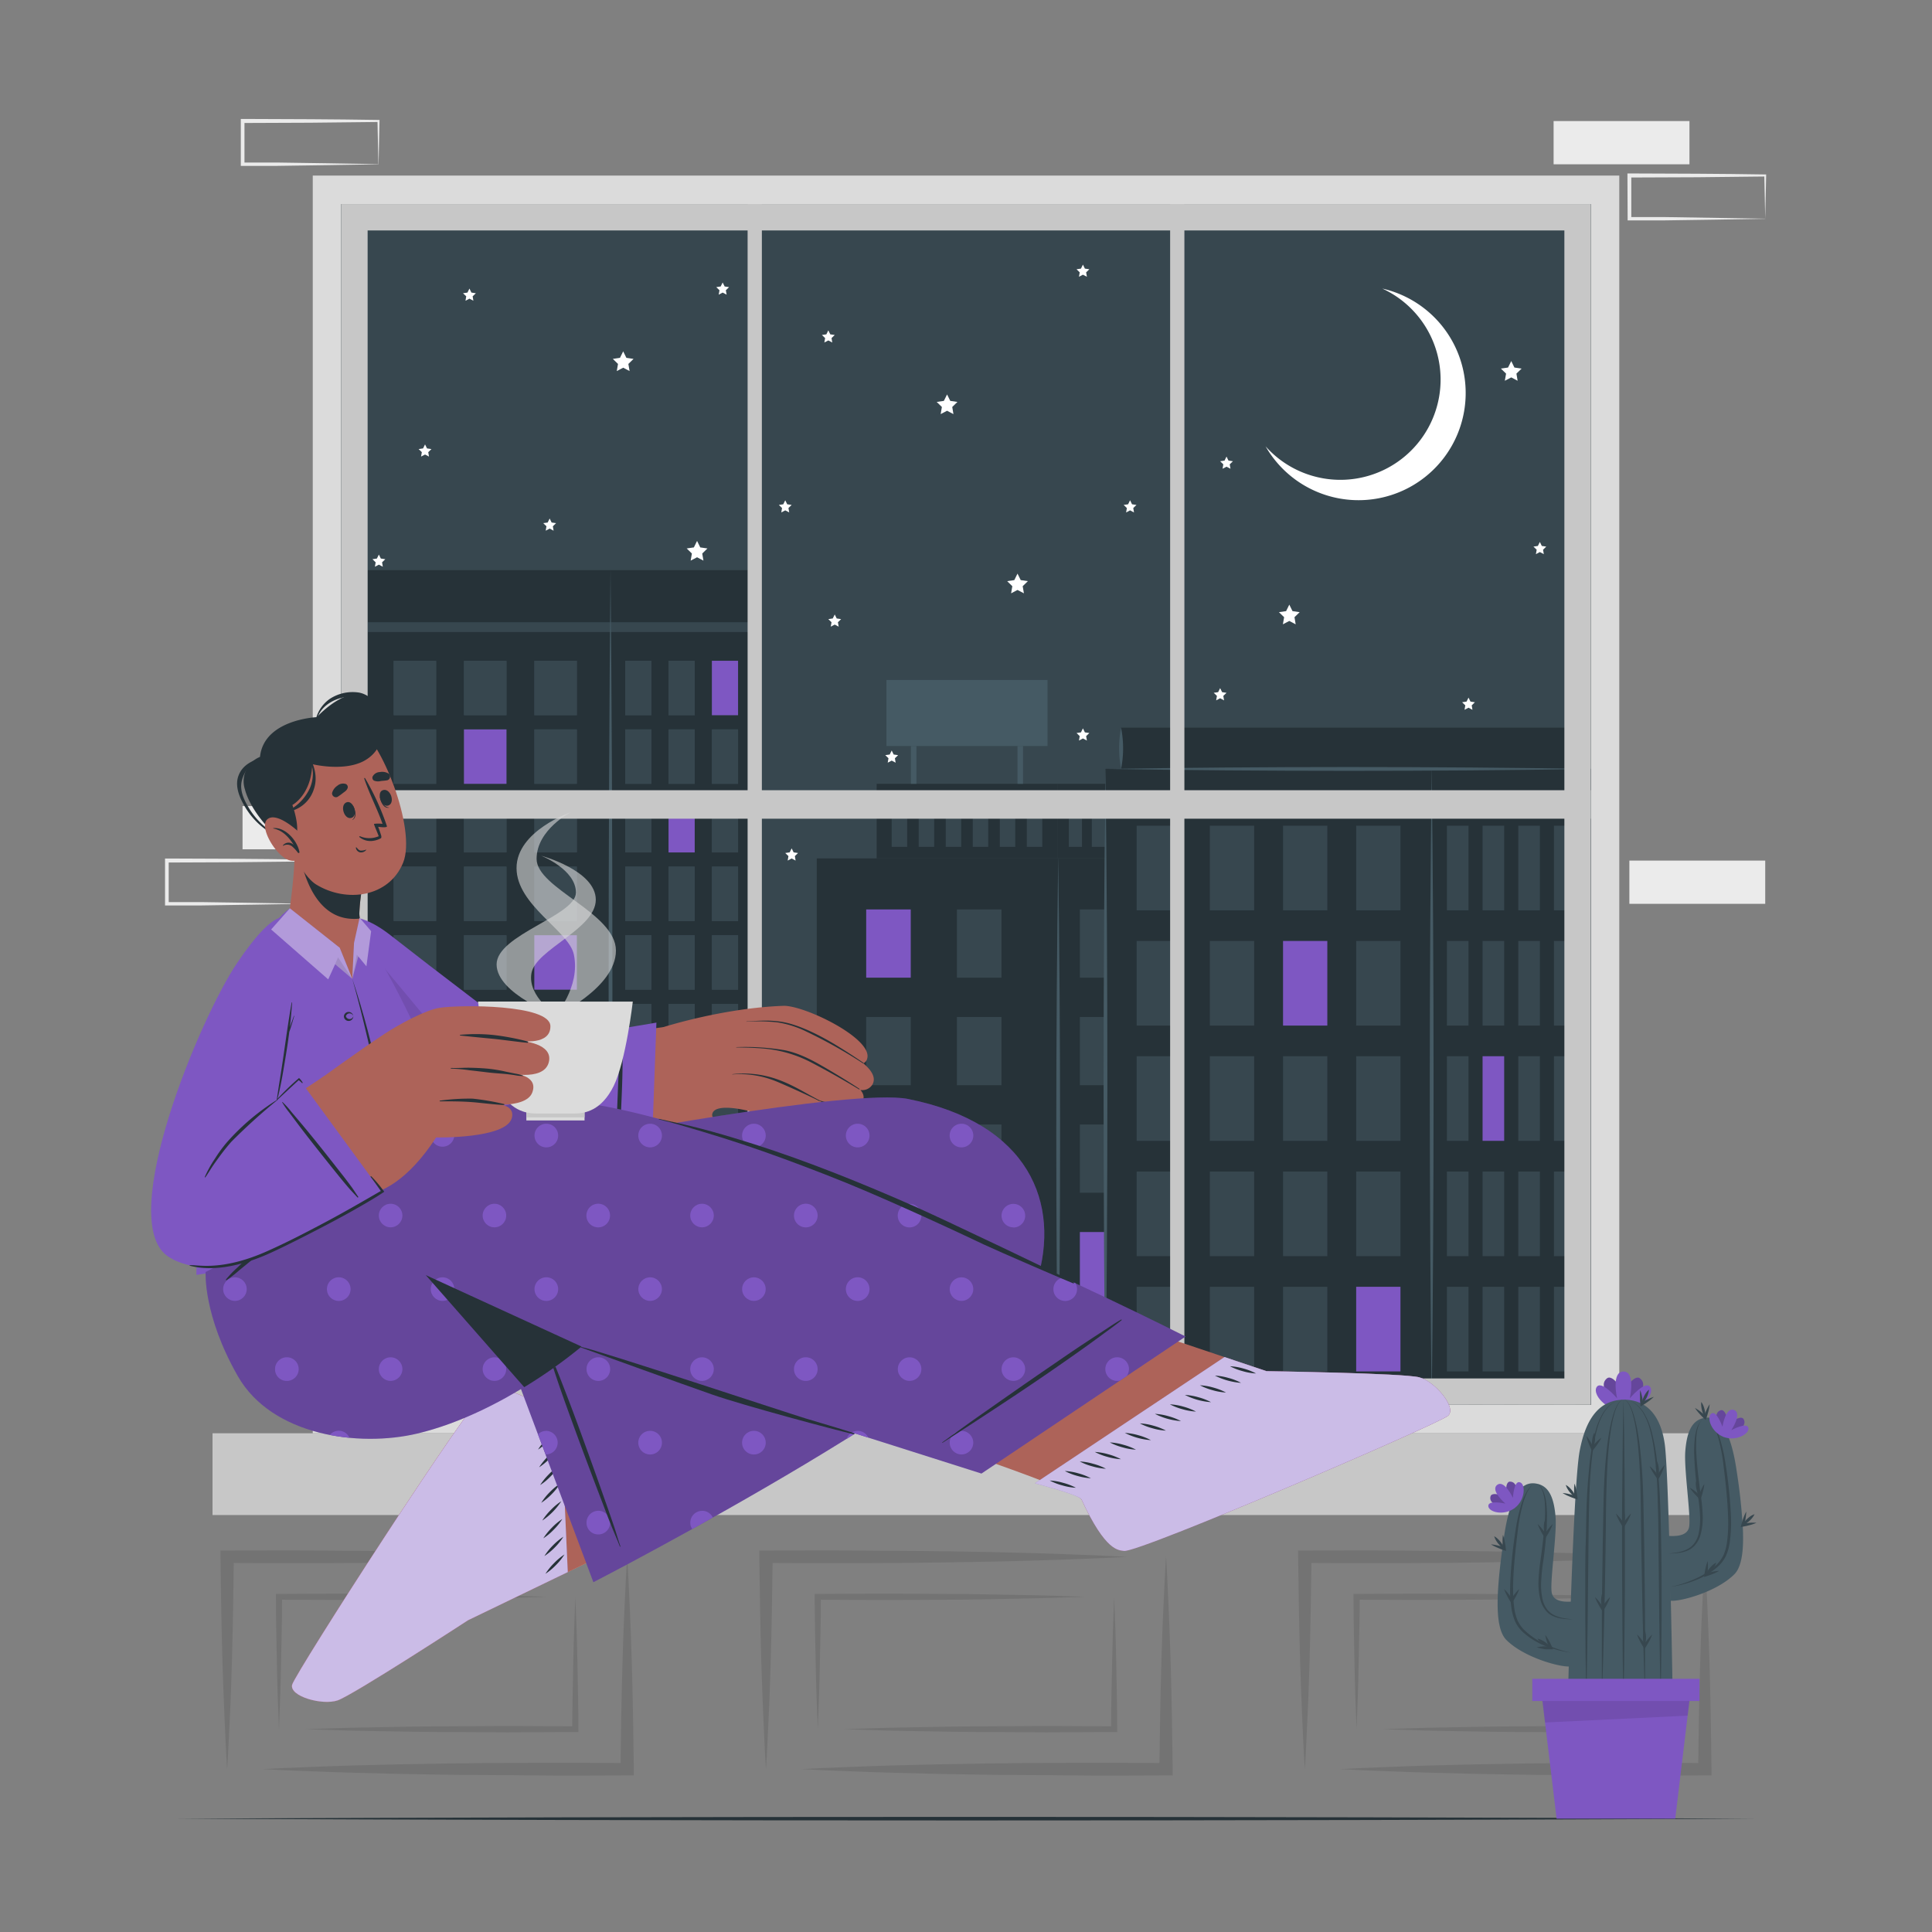<svg xmlns="http://www.w3.org/2000/svg" viewBox="0 0 500 500"><rect x="0" y="0" width="500" height="500" fill="#808080" stroke="none"/><g id="freepik--background-complete--inject-140"><rect x="62.77" y="208.61" width="35.16" height="11.19" style="fill:#ebebeb"></rect><rect x="276.45" y="129.25" width="35.16" height="11.19" style="fill:#ebebeb"></rect><path d="M78.32,233.91c-5.86.1-20.63.35-26.29.42l-8.87,0h-.45v-.46l0-11.19v-.5h.5l17.58.07c4.37,0,13.2.13,17.58.2h.24v.23l-.23,11.19Zm0,0-.24-11.19.24.24c-4.39.06-13.2.16-17.58.19l-17.58.07.5-.5,0,11.19-.46-.45,8.71,0c5.57.06,20.68.31,26.45.41Z" style="fill:#ebebeb"></path><rect x="421.68" y="222.72" width="35.16" height="11.19" style="fill:#ebebeb"></rect><rect x="402.07" y="31.33" width="35.16" height="11.19" style="fill:#ebebeb"></rect><path d="M456.84,56.63c-5.86.1-20.63.35-26.29.41l-8.87,0h-.45v-.46l-.05-11.19v-.5h.5l17.58.07c4.38,0,13.2.13,17.58.19h.24v.24l-.24,11.19Zm0,0-.24-11.19.24.24c-4.39.06-13.19.15-17.58.19l-17.58.07.5-.5,0,11.19-.46-.46,8.71,0c5.58.07,20.69.32,26.45.42Z" style="fill:#ebebeb"></path><path d="M97.93,42.52c-5.86.1-20.63.35-26.29.41l-8.87,0h-.45v-.46l0-11.19v-.5h.5l17.58.07c4.38,0,13.2.13,17.58.19h.24v.24l-.24,11.19Zm0,0-.24-11.19.24.24c-4.39.06-13.2.15-17.58.19l-17.58.07.5-.5,0,11.19-.46-.46,8.71,0c5.57.06,20.68.31,26.45.41Z" style="fill:#ebebeb"></path><g style="opacity:0.1"><path d="M58.78,457.89c-.31-4.58-.48-9.17-.69-13.75s-.35-9.17-.51-13.76c-.26-9.17-.41-18.34-.52-27.51l0-1.59h1.74c7.79,0,15.58-.1,23.37,0s15.58.08,23.36.19,15.58.27,23.37.5c3.89.1,7.79.27,11.68.42s7.79.3,11.68.52c-3.89.23-7.78.38-11.68.53s-7.79.32-11.68.41c-7.79.24-15.58.39-23.37.5s-15.57.19-23.36.2-15.58,0-23.37-.05l1.72-1.59c-.1,9.17-.25,18.34-.51,27.51-.16,4.59-.27,9.17-.51,13.76S59.1,453.31,58.78,457.89Z"></path><path d="M162.31,402.87c.31,4.59.48,9.17.7,13.76s.35,9.17.5,13.75c.27,9.17.41,18.34.52,27.51l0,1.59h-1.74c-7.86,0-15.73.11-23.6,0s-15.74-.08-23.61-.19-15.73-.27-23.6-.51c-3.94-.09-7.87-.26-11.8-.41s-7.87-.3-11.81-.53c3.94-.22,7.87-.37,11.81-.52s7.86-.32,11.8-.42c7.87-.23,15.74-.38,23.6-.5s15.74-.18,23.61-.19,15.74,0,23.6.05l-1.71,1.58c.11-9.17.25-18.34.52-27.51.15-4.58.27-9.17.5-13.75S162,407.46,162.31,402.87Z"></path></g><g style="opacity:0.1"><path d="M72.2,447.52c-.24-5.71-.45-11.42-.54-17.14l-.17-8.56c-.08-2.86-.06-5.72-.09-8.57v-.74h.81l17.31-.09,17.31.1c5.77,0,11.54.17,17.31.25s11.54.27,17.31.48c-5.77.21-11.54.38-17.31.48s-11.54.24-17.31.24l-17.31.1L72.2,414l.8-.74c0,2.85,0,5.71-.09,8.57l-.17,8.56C72.64,436.1,72.43,441.81,72.2,447.52Z"></path><path d="M148.9,413.25c.24,5.71.44,11.42.54,17.13s.25,11.43.26,17.14v.73h-.8l-17.49.08-17.49-.09c-5.83,0-11.65-.17-17.48-.25s-11.66-.27-17.49-.48c5.83-.21,11.66-.39,17.49-.48s11.65-.25,17.48-.25l17.49-.1,17.49.09-.8.74c0-5.71.16-11.43.26-17.14S148.67,419,148.9,413.25Z"></path></g><g style="opacity:0.1"><path d="M211.64,447.52c-.24-5.71-.44-11.42-.54-17.14l-.17-8.56c-.08-2.86-.06-5.72-.09-8.57v-.74h.81l17.31-.09,17.31.1c5.77,0,11.54.17,17.31.25s11.54.27,17.31.48c-5.77.21-11.54.38-17.31.48S252,414,246.26,414l-17.31.1L211.64,414l.8-.74c0,2.85,0,5.71-.09,8.57l-.17,8.56C212.08,436.1,211.88,441.81,211.64,447.52Z"></path><path d="M288.34,413.25c.24,5.71.45,11.42.54,17.13s.26,11.43.26,17.14v.73h-.8l-17.49.08-17.48-.09c-5.83,0-11.66-.17-17.49-.25s-11.66-.27-17.49-.48c5.83-.21,11.66-.39,17.49-.48s11.66-.25,17.49-.25l17.48-.1,17.49.09-.79.74c0-5.71.15-11.43.26-17.14S288.11,419,288.34,413.25Z"></path></g><g style="opacity:0.1"><path d="M198.23,457.89c-.31-4.58-.48-9.17-.69-13.75s-.35-9.17-.51-13.76c-.26-9.17-.41-18.34-.52-27.51v-1.59h1.73c7.79,0,15.58-.1,23.37,0s15.58.08,23.37.19,15.57.27,23.36.5c3.89.1,7.79.27,11.68.42s7.79.3,11.68.52c-3.89.23-7.78.38-11.68.53s-7.79.32-11.68.41c-7.79.24-15.58.39-23.36.5s-15.58.19-23.37.2-15.58,0-23.37-.05l1.73-1.59c-.11,9.17-.26,18.34-.52,27.51-.16,4.59-.27,9.17-.51,13.76S198.55,453.31,198.23,457.89Z"></path><path d="M301.77,402.87c.31,4.59.48,9.17.69,13.76s.35,9.17.51,13.75c.26,9.17.41,18.34.52,27.51v1.59h-1.73c-7.87,0-15.74.11-23.61,0s-15.74-.08-23.61-.19-15.73-.27-23.6-.51c-3.93-.09-7.87-.26-11.8-.41s-7.87-.3-11.81-.53c3.94-.22,7.87-.37,11.81-.52s7.87-.32,11.8-.42c7.87-.23,15.74-.38,23.6-.5s15.74-.18,23.61-.19,15.74,0,23.61.05l-1.72,1.58c.11-9.17.26-18.34.52-27.51.15-4.58.27-9.17.5-13.75S301.46,407.46,301.77,402.87Z"></path></g><g style="opacity:0.1"><path d="M351.08,447.52c-.23-5.71-.44-11.42-.54-17.14l-.17-8.56c-.07-2.86-.06-5.72-.09-8.57v-.74h.8l17.31-.09,17.31.1c5.77,0,11.54.17,17.31.25s11.54.27,17.31.48c-5.77.21-11.54.38-17.31.48s-11.54.24-17.31.24l-17.31.1L351.08,414l.8-.74c0,2.85,0,5.71-.09,8.57l-.17,8.56C351.53,436.1,351.32,441.81,351.08,447.52Z"></path><path d="M427.78,413.25c.24,5.71.45,11.42.54,17.13s.26,11.43.26,17.14v.73h-.8l-17.48.08-17.49-.09c-5.83,0-11.66-.17-17.49-.25s-11.66-.27-17.49-.48c5.83-.21,11.66-.39,17.49-.48s11.66-.25,17.49-.25l17.49-.1,17.48.09-.79.74c0-5.71.15-11.43.26-17.14S427.55,419,427.78,413.25Z"></path></g><g style="opacity:0.1"><path d="M337.69,457.89c-.32-4.58-.49-9.17-.7-13.75s-.35-9.17-.51-13.76c-.26-9.17-.41-18.34-.52-27.51v-1.59h1.74c7.78,0,15.57-.1,23.36,0s15.58.08,23.37.19,15.57.27,23.36.5c3.9.1,7.79.27,11.68.42s7.79.3,11.69.52c-3.9.23-7.79.38-11.69.53s-7.78.32-11.68.41c-7.79.24-15.58.39-23.36.5s-15.58.19-23.37.2-15.58,0-23.36-.05l1.72-1.59c-.11,9.17-.26,18.34-.52,27.51-.16,4.59-.27,9.17-.51,13.76S338,453.31,337.69,457.89Z"></path><path d="M441.22,402.87c.31,4.59.48,9.17.69,13.76s.35,9.17.51,13.75c.26,9.17.41,18.34.52,27.51l0,1.59h-1.74c-7.87,0-15.74.11-23.61,0s-15.74-.08-23.6-.19-15.74-.27-23.61-.51c-3.93-.09-7.87-.26-11.8-.41s-7.87-.3-11.8-.53c3.93-.22,7.86-.37,11.8-.52s7.87-.32,11.8-.42c7.87-.23,15.74-.38,23.61-.5s15.73-.18,23.6-.19,15.74,0,23.61.05l-1.72,1.58c.11-9.17.26-18.34.52-27.51.15-4.58.27-9.17.5-13.75S440.91,407.46,441.22,402.87Z"></path></g></g><g id="freepik--Window--inject-140"><path d="M80.94,45.44v325.5H419.07V45.44ZM411.69,363.56H88.32V52.82H411.69Z" style="fill:#dbdbdb"></path><rect x="88.32" y="52.82" width="323.38" height="310.74" style="fill:#37474f"></rect><polygon points="263.33 148.45 264.16 150.13 266.01 150.4 264.67 151.71 264.99 153.55 263.33 152.68 261.67 153.55 261.99 151.71 260.65 150.4 262.5 150.13 263.33 148.45" style="fill:#fff"></polygon><polygon points="180.4 139.99 181.23 141.67 183.08 141.94 181.74 143.25 182.05 145.09 180.4 144.22 178.74 145.09 179.06 143.25 177.72 141.94 179.57 141.67 180.4 139.99" style="fill:#fff"></polygon><polygon points="333.67 156.48 334.5 158.16 336.35 158.43 335.01 159.73 335.32 161.57 333.67 160.7 332.01 161.57 332.33 159.73 330.99 158.43 332.84 158.16 333.67 156.48" style="fill:#fff"></polygon><polygon points="391.11 93.44 391.93 95.12 393.79 95.39 392.45 96.69 392.76 98.54 391.11 97.67 389.45 98.54 389.77 96.69 388.43 95.39 390.28 95.12 391.11 93.44" style="fill:#fff"></polygon><polygon points="161.28 90.93 162.11 92.61 163.96 92.88 162.62 94.19 162.94 96.03 161.28 95.16 159.62 96.03 159.94 94.19 158.6 92.88 160.45 92.61 161.28 90.93" style="fill:#fff"></polygon><polygon points="245.1 102.08 245.93 103.75 247.78 104.02 246.44 105.33 246.75 107.17 245.1 106.3 243.44 107.17 243.76 105.33 242.42 104.02 244.27 103.75 245.1 102.08" style="fill:#fff"></polygon><polygon points="204.88 219.56 205.39 220.59 206.53 220.76 205.71 221.56 205.9 222.71 204.88 222.17 203.85 222.71 204.05 221.56 203.22 220.76 204.37 220.59 204.88 219.56" style="fill:#fff"></polygon><polygon points="142.25 134.19 142.76 135.23 143.91 135.39 143.08 136.2 143.27 137.34 142.25 136.8 141.23 137.34 141.42 136.2 140.59 135.39 141.74 135.23 142.25 134.19" style="fill:#fff"></polygon><polygon points="398.51 140.26 399.02 141.29 400.17 141.46 399.34 142.27 399.54 143.41 398.51 142.87 397.49 143.41 397.69 142.27 396.86 141.46 398 141.29 398.51 140.26" style="fill:#fff"></polygon><polygon points="121.49 74.68 122 75.72 123.15 75.89 122.32 76.69 122.51 77.83 121.49 77.29 120.47 77.83 120.66 76.69 119.83 75.89 120.98 75.72 121.49 74.68" style="fill:#fff"></polygon><polygon points="317.42 118.16 317.93 119.2 319.08 119.37 318.25 120.17 318.45 121.31 317.42 120.78 316.4 121.31 316.59 120.17 315.77 119.37 316.91 119.2 317.42 118.16" style="fill:#fff"></polygon><polygon points="292.46 129.47 292.97 130.51 294.12 130.67 293.29 131.48 293.48 132.62 292.46 132.08 291.44 132.62 291.63 131.48 290.8 130.67 291.95 130.51 292.46 129.47" style="fill:#fff"></polygon><polygon points="280.26 188.5 280.77 189.54 281.92 189.7 281.09 190.51 281.29 191.65 280.26 191.11 279.24 191.65 279.43 190.51 278.61 189.7 279.75 189.54 280.26 188.5" style="fill:#fff"></polygon><polygon points="98.05 143.52 98.56 144.55 99.71 144.72 98.88 145.53 99.07 146.67 98.05 146.13 97.03 146.67 97.22 145.53 96.39 144.72 97.54 144.55 98.05 143.52" style="fill:#fff"></polygon><polygon points="110 115.01 110.51 116.05 111.66 116.22 110.83 117.02 111.02 118.16 110 117.63 108.97 118.16 109.17 117.02 108.34 116.22 109.49 116.05 110 115.01" style="fill:#fff"></polygon><polygon points="380.05 180.54 380.56 181.57 381.7 181.74 380.88 182.55 381.07 183.69 380.05 183.15 379.02 183.69 379.22 182.55 378.39 181.74 379.54 181.57 380.05 180.54" style="fill:#fff"></polygon><polygon points="280.26 68.48 280.77 69.52 281.92 69.68 281.09 70.49 281.29 71.63 280.26 71.09 279.24 71.63 279.43 70.49 278.61 69.68 279.75 69.52 280.26 68.48" style="fill:#fff"></polygon><polygon points="216.03 159.03 216.54 160.06 217.68 160.23 216.85 161.04 217.05 162.18 216.03 161.64 215 162.18 215.2 161.04 214.37 160.23 215.51 160.06 216.03 159.03" style="fill:#fff"></polygon><polygon points="187.02 73.11 187.54 74.14 188.68 74.31 187.85 75.12 188.05 76.26 187.02 75.72 186 76.26 186.2 75.12 185.37 74.31 186.51 74.14 187.02 73.11" style="fill:#fff"></polygon><polygon points="230.77 194.23 231.28 195.27 232.43 195.43 231.6 196.24 231.79 197.38 230.77 196.84 229.74 197.38 229.94 196.24 229.11 195.43 230.26 195.27 230.77 194.23" style="fill:#fff"></polygon><polygon points="315.77 178.09 316.28 179.13 317.42 179.3 316.59 180.1 316.79 181.25 315.77 180.71 314.74 181.25 314.94 180.1 314.11 179.3 315.25 179.13 315.77 178.09" style="fill:#fff"></polygon><polygon points="214.37 85.49 214.88 86.53 216.03 86.69 215.2 87.5 215.39 88.64 214.37 88.1 213.34 88.64 213.54 87.5 212.71 86.69 213.86 86.53 214.37 85.49" style="fill:#fff"></polygon><polygon points="203.22 129.47 203.73 130.51 204.88 130.67 204.05 131.48 204.25 132.62 203.22 132.08 202.2 132.62 202.39 131.48 201.57 130.67 202.71 130.51 203.22 129.47" style="fill:#fff"></polygon><path d="M327.53,115.51a27.73,27.73,0,1,0,30.21-40.83,25.94,25.94,0,1,1-30.21,40.83Z" style="fill:#fff"></path><rect x="158.01" y="147.55" width="36.78" height="216.01" style="fill:#263238"></rect><rect x="158.02" y="161.04" width="36.78" height="2.53" style="fill:#37474f"></rect><rect x="161.81" y="171.01" width="6.77" height="14.08" style="fill:#37474f"></rect><rect x="161.81" y="188.77" width="6.77" height="14.08" style="fill:#37474f"></rect><rect x="161.81" y="206.53" width="6.77" height="14.08" style="fill:#37474f"></rect><rect x="161.81" y="224.28" width="6.77" height="14.08" style="fill:#37474f"></rect><rect x="161.81" y="242.04" width="6.77" height="14.08" style="fill:#37474f"></rect><rect x="161.81" y="259.8" width="6.77" height="14.08" style="fill:#37474f"></rect><rect x="161.81" y="277.55" width="6.77" height="14.08" style="fill:#37474f"></rect><rect x="161.81" y="295.31" width="6.77" height="14.08" style="fill:#37474f"></rect><rect x="161.81" y="313.07" width="6.77" height="14.08" style="fill:#37474f"></rect><rect x="161.81" y="330.82" width="6.77" height="14.08" style="fill:#37474f"></rect><rect x="161.81" y="348.58" width="6.77" height="14.08" style="fill:#37474f"></rect><rect x="161.81" y="171.01" width="6.77" height="14.08" style="fill:#37474f"></rect><rect x="161.81" y="188.77" width="6.77" height="14.08" style="fill:#37474f"></rect><rect x="161.81" y="206.53" width="6.77" height="14.08" style="fill:#37474f"></rect><rect x="161.81" y="224.28" width="6.77" height="14.08" style="fill:#37474f"></rect><rect x="161.81" y="242.04" width="6.77" height="14.08" style="fill:#37474f"></rect><rect x="161.81" y="259.8" width="6.77" height="14.08" style="fill:#37474f"></rect><rect x="161.81" y="277.55" width="6.77" height="14.08" style="fill:#37474f"></rect><rect x="161.81" y="295.31" width="6.77" height="14.08" style="fill:#37474f"></rect><rect x="161.81" y="313.07" width="6.77" height="14.08" style="fill:#37474f"></rect><rect x="161.81" y="330.82" width="6.77" height="14.08" style="fill:#37474f"></rect><rect x="161.81" y="348.58" width="6.77" height="14.08" style="fill:#37474f"></rect><rect x="173.02" y="171.01" width="6.77" height="14.08" style="fill:#37474f"></rect><rect x="173.02" y="188.77" width="6.77" height="14.08" style="fill:#37474f"></rect><rect x="173.02" y="206.53" width="6.77" height="14.08" style="fill:#37474f"></rect><rect x="173.02" y="224.28" width="6.77" height="14.08" style="fill:#37474f"></rect><rect x="173.02" y="242.04" width="6.77" height="14.08" style="fill:#37474f"></rect><rect x="173.02" y="259.8" width="6.77" height="14.08" style="fill:#37474f"></rect><rect x="173.02" y="277.55" width="6.77" height="14.08" style="fill:#37474f"></rect><rect x="173.02" y="295.31" width="6.77" height="14.08" style="fill:#37474f"></rect><rect x="173.02" y="313.07" width="6.77" height="14.08" style="fill:#37474f"></rect><rect x="173.02" y="330.82" width="6.77" height="14.08" style="fill:#37474f"></rect><rect x="173.02" y="348.58" width="6.77" height="14.08" style="fill:#37474f"></rect><rect x="173.02" y="171.01" width="6.77" height="14.08" style="fill:#37474f"></rect><rect x="173.02" y="188.77" width="6.77" height="14.08" style="fill:#37474f"></rect><rect x="173.02" y="206.53" width="6.77" height="14.08" style="fill:#7E57C2"></rect><rect x="173.02" y="224.28" width="6.77" height="14.08" style="fill:#37474f"></rect><rect x="173.02" y="242.04" width="6.77" height="14.08" style="fill:#37474f"></rect><rect x="173.02" y="259.8" width="6.77" height="14.08" style="fill:#37474f"></rect><rect x="173.02" y="277.55" width="6.77" height="14.08" style="fill:#37474f"></rect><rect x="173.02" y="295.31" width="6.77" height="14.08" style="fill:#7E57C2"></rect><rect x="173.02" y="313.07" width="6.77" height="14.08" style="fill:#37474f"></rect><rect x="173.02" y="330.82" width="6.77" height="14.08" style="fill:#37474f"></rect><rect x="173.02" y="348.58" width="6.77" height="14.08" style="fill:#37474f"></rect><rect x="184.24" y="171.01" width="6.77" height="14.08" style="fill:#37474f"></rect><rect x="184.24" y="188.77" width="6.77" height="14.08" style="fill:#37474f"></rect><rect x="184.24" y="206.53" width="6.77" height="14.08" style="fill:#37474f"></rect><rect x="184.24" y="224.28" width="6.77" height="14.08" style="fill:#37474f"></rect><rect x="184.24" y="242.04" width="6.77" height="14.08" style="fill:#37474f"></rect><rect x="184.24" y="259.8" width="6.77" height="14.08" style="fill:#37474f"></rect><rect x="184.24" y="277.55" width="6.77" height="14.08" style="fill:#37474f"></rect><rect x="184.24" y="295.31" width="6.77" height="14.08" style="fill:#37474f"></rect><rect x="184.24" y="313.07" width="6.77" height="14.08" style="fill:#37474f"></rect><rect x="184.24" y="330.82" width="6.77" height="14.08" style="fill:#37474f"></rect><rect x="184.24" y="348.58" width="6.77" height="14.08" style="fill:#37474f"></rect><rect x="184.24" y="171.01" width="6.77" height="14.08" style="fill:#7E57C2"></rect><rect x="184.24" y="188.77" width="6.77" height="14.08" style="fill:#37474f"></rect><rect x="184.24" y="206.53" width="6.77" height="14.08" style="fill:#37474f"></rect><rect x="184.24" y="224.28" width="6.77" height="14.08" style="fill:#37474f"></rect><rect x="184.24" y="242.04" width="6.77" height="14.08" style="fill:#37474f"></rect><rect x="184.24" y="259.8" width="6.77" height="14.08" style="fill:#37474f"></rect><rect x="184.24" y="277.55" width="6.77" height="14.08" style="fill:#37474f"></rect><rect x="184.24" y="295.31" width="6.77" height="14.08" style="fill:#37474f"></rect><rect x="184.24" y="313.07" width="6.77" height="14.08" style="fill:#37474f"></rect><rect x="184.24" y="330.82" width="6.77" height="14.08" style="fill:#37474f"></rect><rect x="184.24" y="348.58" width="6.77" height="14.08" style="fill:#37474f"></rect><rect x="95.14" y="147.55" width="62.87" height="216.01" style="fill:#263238"></rect><rect x="95.14" y="161.04" width="62.88" height="2.53" style="fill:#37474f"></rect><rect x="101.88" y="171.01" width="10.99" height="14.08" style="fill:#37474f"></rect><rect x="101.88" y="188.77" width="10.99" height="14.08" style="fill:#37474f"></rect><rect x="101.88" y="206.53" width="10.99" height="14.08" style="fill:#37474f"></rect><rect x="101.88" y="224.28" width="10.99" height="14.08" style="fill:#37474f"></rect><rect x="101.88" y="242.04" width="10.99" height="14.08" style="fill:#37474f"></rect><rect x="101.88" y="259.8" width="10.99" height="14.08" style="fill:#37474f"></rect><rect x="101.88" y="277.55" width="10.99" height="14.08" style="fill:#37474f"></rect><rect x="101.88" y="295.31" width="10.99" height="14.08" style="fill:#37474f"></rect><rect x="101.88" y="313.07" width="10.99" height="14.08" style="fill:#37474f"></rect><rect x="101.88" y="330.82" width="10.99" height="14.08" style="fill:#37474f"></rect><rect x="101.88" y="348.58" width="10.99" height="14.08" style="fill:#37474f"></rect><rect x="101.88" y="171.01" width="10.99" height="14.08" style="fill:#37474f"></rect><rect x="101.88" y="188.77" width="10.99" height="14.08" style="fill:#37474f"></rect><rect x="101.88" y="206.53" width="10.99" height="14.08" style="fill:#37474f"></rect><rect x="101.88" y="224.28" width="10.99" height="14.08" style="fill:#37474f"></rect><rect x="101.88" y="242.04" width="10.99" height="14.08" style="fill:#37474f"></rect><rect x="101.88" y="259.8" width="10.99" height="14.08" style="fill:#37474f"></rect><rect x="101.88" y="277.55" width="10.99" height="14.08" style="fill:#37474f"></rect><rect x="101.88" y="295.31" width="10.99" height="14.08" style="fill:#37474f"></rect><rect x="101.88" y="313.07" width="10.99" height="14.08" style="fill:#37474f"></rect><rect x="101.88" y="330.82" width="10.99" height="14.08" style="fill:#7E57C2"></rect><rect x="101.88" y="348.58" width="10.99" height="14.08" style="fill:#37474f"></rect><rect x="120.08" y="171.01" width="10.99" height="14.08" style="fill:#37474f"></rect><rect x="120.08" y="188.77" width="10.99" height="14.08" style="fill:#37474f"></rect><rect x="120.08" y="206.53" width="10.99" height="14.08" style="fill:#37474f"></rect><rect x="120.08" y="224.28" width="10.99" height="14.08" style="fill:#37474f"></rect><rect x="120.08" y="242.04" width="10.99" height="14.08" style="fill:#37474f"></rect><rect x="120.08" y="259.8" width="10.99" height="14.08" style="fill:#37474f"></rect><rect x="120.08" y="277.55" width="10.99" height="14.08" style="fill:#37474f"></rect><rect x="120.08" y="295.31" width="10.99" height="14.08" style="fill:#37474f"></rect><rect x="120.08" y="313.07" width="10.99" height="14.08" style="fill:#37474f"></rect><rect x="120.08" y="330.82" width="10.99" height="14.08" style="fill:#37474f"></rect><rect x="120.08" y="348.58" width="10.99" height="14.08" style="fill:#37474f"></rect><rect x="120.08" y="171.01" width="10.99" height="14.08" style="fill:#37474f"></rect><rect x="120.08" y="188.77" width="10.99" height="14.08" style="fill:#7E57C2"></rect><rect x="120.08" y="206.53" width="10.99" height="14.08" style="fill:#37474f"></rect><rect x="120.08" y="224.28" width="10.99" height="14.08" style="fill:#37474f"></rect><rect x="120.08" y="242.04" width="10.99" height="14.08" style="fill:#37474f"></rect><rect x="120.08" y="259.8" width="10.99" height="14.08" style="fill:#37474f"></rect><rect x="120.08" y="277.55" width="10.99" height="14.08" style="fill:#37474f"></rect><rect x="120.08" y="295.31" width="10.99" height="14.08" style="fill:#7E57C2"></rect><rect x="120.08" y="313.07" width="10.99" height="14.08" style="fill:#37474f"></rect><rect x="120.08" y="330.82" width="10.99" height="14.08" style="fill:#37474f"></rect><rect x="120.08" y="348.58" width="10.99" height="14.08" style="fill:#37474f"></rect><rect x="138.29" y="171.01" width="10.99" height="14.08" style="fill:#37474f"></rect><rect x="138.29" y="188.77" width="10.99" height="14.08" style="fill:#37474f"></rect><rect x="138.29" y="206.53" width="10.99" height="14.08" style="fill:#37474f"></rect><rect x="138.29" y="224.28" width="10.99" height="14.08" style="fill:#37474f"></rect><rect x="138.29" y="242.04" width="10.99" height="14.08" style="fill:#37474f"></rect><rect x="138.29" y="259.8" width="10.99" height="14.08" style="fill:#37474f"></rect><rect x="138.29" y="277.55" width="10.99" height="14.08" style="fill:#37474f"></rect><rect x="138.29" y="295.31" width="10.99" height="14.08" style="fill:#37474f"></rect><rect x="138.29" y="313.07" width="10.99" height="14.08" style="fill:#37474f"></rect><rect x="138.29" y="330.82" width="10.99" height="14.08" style="fill:#37474f"></rect><rect x="138.29" y="348.58" width="10.99" height="14.08" style="fill:#37474f"></rect><rect x="138.29" y="171.01" width="10.99" height="14.08" style="fill:#37474f"></rect><rect x="138.29" y="188.77" width="10.99" height="14.08" style="fill:#37474f"></rect><rect x="138.29" y="206.53" width="10.99" height="14.08" style="fill:#37474f"></rect><rect x="138.29" y="224.28" width="10.99" height="14.08" style="fill:#37474f"></rect><rect x="138.29" y="242.04" width="10.99" height="14.08" style="fill:#7E57C2"></rect><rect x="138.29" y="259.8" width="10.99" height="14.08" style="fill:#37474f"></rect><rect x="138.29" y="277.55" width="10.99" height="14.08" style="fill:#37474f"></rect><rect x="138.29" y="295.31" width="10.99" height="14.08" style="fill:#37474f"></rect><rect x="138.29" y="313.07" width="10.99" height="14.08" style="fill:#37474f"></rect><rect x="138.29" y="330.82" width="10.99" height="14.08" style="fill:#37474f"></rect><rect x="138.29" y="348.58" width="10.99" height="14.08" style="fill:#37474f"></rect><path d="M158,363.56c-.65-69.19-.65-146.82,0-216,.66,69.19.65,146.82,0,216Z" style="fill:#455a64"></path><rect x="211.38" y="222.15" width="62.47" height="141.41" style="fill:#263238"></rect><rect x="226.88" y="202.85" width="46.75" height="19.3" style="fill:#263238"></rect><rect x="230.77" y="205.83" width="4" height="13.34" style="fill:#37474f"></rect><rect x="237.76" y="205.83" width="4" height="13.34" style="fill:#37474f"></rect><rect x="244.76" y="205.83" width="4" height="13.34" style="fill:#37474f"></rect><rect x="251.75" y="205.83" width="4" height="13.34" style="fill:#37474f"></rect><rect x="258.75" y="205.83" width="4" height="13.34" style="fill:#37474f"></rect><rect x="265.74" y="205.83" width="4" height="13.34" style="fill:#37474f"></rect><rect x="273.63" y="202.85" width="21.26" height="19.3" style="fill:#263238"></rect><rect x="276.61" y="205.83" width="3.4" height="13.34" style="fill:#37474f"></rect><rect x="282.56" y="205.83" width="3.4" height="13.34" style="fill:#37474f"></rect><rect x="288.51" y="205.83" width="3.4" height="13.34" style="fill:#37474f"></rect><rect x="273.86" y="222.15" width="31.81" height="141.41" style="fill:#263238"></rect><rect x="235.74" y="193.07" width="1.43" height="9.78" style="fill:#455a64"></rect><rect x="263.33" y="193.07" width="1.43" height="9.78" style="fill:#455a64"></rect><rect x="229.41" y="175.97" width="41.69" height="17.1" style="fill:#455a64"></rect><rect x="224.17" y="235.36" width="11.53" height="17.66" style="fill:#7E57C2"></rect><rect x="247.65" y="235.36" width="11.53" height="17.66" style="fill:#37474f"></rect><rect x="224.17" y="263.19" width="11.53" height="17.66" style="fill:#37474f"></rect><rect x="247.65" y="263.19" width="11.53" height="17.66" style="fill:#37474f"></rect><rect x="224.17" y="291.02" width="11.53" height="17.66" style="fill:#37474f"></rect><rect x="247.65" y="291.02" width="11.53" height="17.66" style="fill:#37474f"></rect><rect x="224.17" y="318.85" width="11.53" height="17.66" style="fill:#37474f"></rect><rect x="247.65" y="318.85" width="11.53" height="17.66" style="fill:#7E57C2"></rect><rect x="224.17" y="346.68" width="11.53" height="16.88" style="fill:#37474f"></rect><rect x="247.65" y="346.68" width="11.53" height="16.88" style="fill:#37474f"></rect><rect x="279.47" y="235.36" width="6.63" height="17.66" style="fill:#37474f"></rect><rect x="292.96" y="235.36" width="6.63" height="17.66" style="fill:#37474f"></rect><rect x="279.47" y="263.19" width="6.63" height="17.66" style="fill:#37474f"></rect><rect x="292.96" y="263.19" width="6.63" height="17.66" style="fill:#7E57C2"></rect><rect x="279.47" y="291.02" width="6.63" height="17.66" style="fill:#37474f"></rect><rect x="292.96" y="291.02" width="6.63" height="17.66" style="fill:#37474f"></rect><rect x="279.47" y="318.85" width="6.63" height="17.66" style="fill:#7E57C2"></rect><rect x="292.96" y="318.85" width="6.63" height="17.66" style="fill:#37474f"></rect><rect x="279.47" y="346.68" width="6.62" height="16.88" style="fill:#37474f"></rect><rect x="292.96" y="346.68" width="6.62" height="16.88" style="fill:#37474f"></rect><path d="M273.86,363.56c-.67-45.43-.65-95.94,0-141.41.65,45.48.66,96,0,141.41Z" style="fill:#455a64"></path><rect x="370.52" y="198.97" width="41.18" height="164.59" style="fill:#263238"></rect><rect x="374.46" y="213.69" width="5.59" height="21.9" style="fill:#37474f"></rect><rect x="374.46" y="243.52" width="5.59" height="21.9" style="fill:#37474f"></rect><rect x="374.46" y="273.35" width="5.59" height="21.9" style="fill:#37474f"></rect><rect x="374.46" y="303.19" width="5.59" height="21.9" style="fill:#37474f"></rect><rect x="374.46" y="333.02" width="5.59" height="21.9" style="fill:#37474f"></rect><rect x="374.46" y="362.86" width="5.59" height="0.71" style="fill:#37474f"></rect><rect x="383.69" y="213.69" width="5.59" height="21.9" style="fill:#37474f"></rect><rect x="383.69" y="243.52" width="5.59" height="21.9" style="fill:#37474f"></rect><rect x="383.69" y="273.35" width="5.59" height="21.9" style="fill:#7E57C2"></rect><rect x="383.69" y="303.19" width="5.59" height="21.9" style="fill:#37474f"></rect><rect x="383.69" y="333.02" width="5.59" height="21.9" style="fill:#37474f"></rect><rect x="383.69" y="362.86" width="5.59" height="0.71" style="fill:#37474f"></rect><rect x="392.93" y="213.69" width="5.59" height="21.9" style="fill:#37474f"></rect><rect x="392.93" y="243.52" width="5.59" height="21.9" style="fill:#37474f"></rect><rect x="392.93" y="273.35" width="5.59" height="21.9" style="fill:#37474f"></rect><rect x="392.93" y="303.19" width="5.59" height="21.9" style="fill:#37474f"></rect><rect x="392.93" y="333.02" width="5.59" height="21.9" style="fill:#37474f"></rect><rect x="392.93" y="362.86" width="5.59" height="0.71" style="fill:#37474f"></rect><rect x="402.16" y="213.69" width="5.59" height="21.9" style="fill:#37474f"></rect><rect x="402.16" y="243.52" width="5.59" height="21.9" style="fill:#37474f"></rect><rect x="402.16" y="273.35" width="5.59" height="21.9" style="fill:#37474f"></rect><rect x="402.16" y="303.19" width="5.59" height="21.9" style="fill:#37474f"></rect><rect x="402.16" y="333.02" width="5.59" height="21.9" style="fill:#37474f"></rect><rect x="402.16" y="362.86" width="5.59" height="0.71" style="fill:#37474f"></rect><rect x="286.1" y="198.97" width="84.42" height="164.59" style="fill:#263238"></rect><rect x="290.14" y="188.32" width="115.65" height="10.65" style="fill:#263238"></rect><rect x="294.17" y="213.69" width="11.46" height="21.9" style="fill:#37474f"></rect><rect x="294.17" y="243.52" width="11.46" height="21.9" style="fill:#37474f"></rect><rect x="294.17" y="273.35" width="11.46" height="21.9" style="fill:#37474f"></rect><rect x="294.17" y="303.19" width="11.46" height="21.9" style="fill:#37474f"></rect><rect x="294.17" y="333.02" width="11.46" height="21.9" style="fill:#37474f"></rect><rect x="294.17" y="362.86" width="11.46" height="0.71" style="fill:#37474f"></rect><rect x="313.11" y="213.69" width="11.46" height="21.9" style="fill:#37474f"></rect><rect x="313.11" y="243.52" width="11.46" height="21.9" style="fill:#37474f"></rect><rect x="313.11" y="273.35" width="11.46" height="21.9" style="fill:#37474f"></rect><rect x="313.11" y="303.19" width="11.46" height="21.9" style="fill:#37474f"></rect><rect x="313.11" y="333.02" width="11.46" height="21.9" style="fill:#37474f"></rect><rect x="313.1" y="362.86" width="11.46" height="0.71" style="fill:#7E57C2"></rect><rect x="332.05" y="213.69" width="11.46" height="21.9" style="fill:#37474f"></rect><rect x="332.05" y="243.52" width="11.46" height="21.9" style="fill:#7E57C2"></rect><rect x="332.05" y="273.35" width="11.46" height="21.9" style="fill:#37474f"></rect><rect x="332.05" y="303.19" width="11.46" height="21.9" style="fill:#37474f"></rect><rect x="332.05" y="333.02" width="11.46" height="21.9" style="fill:#37474f"></rect><rect x="332.04" y="362.86" width="11.46" height="0.71" style="fill:#37474f"></rect><rect x="350.98" y="213.69" width="11.46" height="21.9" style="fill:#37474f"></rect><rect x="350.98" y="243.52" width="11.46" height="21.9" style="fill:#37474f"></rect><rect x="350.98" y="273.35" width="11.46" height="21.9" style="fill:#37474f"></rect><rect x="350.98" y="303.19" width="11.46" height="21.9" style="fill:#37474f"></rect><rect x="350.98" y="333.02" width="11.46" height="21.9" style="fill:#7E57C2"></rect><rect x="350.98" y="362.86" width="11.46" height="0.71" style="fill:#37474f"></rect><path d="M370.52,363.56c-.65-52.72-.66-111.87,0-164.59.65,52.72.65,111.87,0,164.59Z" style="fill:#455a64"></path><path d="M411.69,199c-40.35.67-85.21.65-125.59,0,40.39-.65,85.23-.66,125.59,0Z" style="fill:#455a64"></path><path d="M286.1,199c.65,52.72.65,111.87,0,164.59-.66-52.72-.65-111.87,0-164.59Z" style="fill:#455a64"></path><path d="M290.14,199a27.85,27.85,0,0,1,0-10.65,27.66,27.66,0,0,1,0,10.65Z" style="fill:#455a64"></path><rect x="88.31" y="204.5" width="323.38" height="7.37" transform="translate(500 416.38) rotate(180)" style="fill:#c7c7c7"></rect><rect x="54.99" y="370.94" width="390.01" height="21.16" transform="translate(500 763.03) rotate(180)" style="fill:#c7c7c7"></rect><path d="M88.31,52.81H411.69V363.56H88.31Zm316.55,6.83H95.14v297.1H404.86Z" style="fill:#c7c7c7"></path><rect x="302.83" y="52.81" width="3.69" height="303.92" style="fill:#c7c7c7"></rect><rect x="193.48" y="52.81" width="3.69" height="303.92" style="fill:#c7c7c7"></rect></g><g id="freepik--Floor--inject-140"><path d="M45.43,470.67c131.06-.61,278.08-.62,409.14,0-131.06.62-278.08.61-409.14,0Z" style="fill:#263238"></path></g><g id="freepik--Plant--inject-140"><path d="M420.16,365.05s-7.63-5.76-4.23-8.36c1.19-.91,3.84,2,4.23,5.15.38-3.19,3-6.06,4.22-5.15C427.79,359.29,420.16,365.05,420.16,365.05Z" style="fill:#7E57C2"></path><path d="M420.16,365.05s-7.63-5.76-4.23-8.36c1.19-.91,3.84,2,4.23,5.15.38-3.19,3-6.06,4.22-5.15C427.79,359.29,420.16,365.05,420.16,365.05Z" style="opacity:0.2"></path><path d="M420.16,365.05c-4.61,0-8-4.19-7-6,1.19-2.08,5.33,2.82,5.33,2.82s-1.55-6.92,1.66-6.92,1.65,6.92,1.65,6.92,4.14-4.9,5.33-2.82C428.18,360.86,424.76,365.05,420.16,365.05Z" style="fill:#7E57C2"></path><path d="M407.14,414.49l-.74,16.79c-2.74.24-12.07-2.37-16.54-6.85-3.37-3.36-2.49-13.79-.62-26.72s5.59-14.42,8.7-13.68a4.55,4.55,0,0,1,2,1c1.65,1.44,2.36,4.13,2.64,7.59.37,4.6-1.49,16.66-1,19.52a2.47,2.47,0,0,0,1.17,1.74C404.15,414.74,406.41,414.49,407.14,414.49Z" style="fill:#455a64"></path><path d="M432.87,437.77s-13.25,4.85-27.05,0c0,0,1.31-53.34,3-62.29s5.47-13.24,11.56-13.24a9.12,9.12,0,0,1,1.18.07c4.84.5,8.23,4.22,9.26,11.31.8,5.42,1.5,35.43,1.84,52.42C432.79,433,432.87,437.77,432.87,437.77Z" style="fill:#455a64"></path><path d="M448.84,407.43c-4.48,4.48-13.8,7.09-16.53,6.84l-.75-16.78c1,0,5.1.49,5.59-2.36s-1.36-14.92-1-19.52,1.49-7.84,4.6-8.58a4.2,4.2,0,0,1,.79-.13c2.93-.29,6.2,2,7.91,13.8A149.27,149.27,0,0,1,451.07,396C451.28,401.46,450.72,405.56,448.84,407.43Z" style="fill:#455a64"></path><path d="M420.16,362.21a.86.86,0,0,1,.57.18,2.55,2.55,0,0,1,.46.41,5.92,5.92,0,0,1,.68,1,14.45,14.45,0,0,1,.91,2.28,39.57,39.57,0,0,1,1.11,4.79c.54,3.23.84,6.5,1.07,9.76s.32,6.54.38,9.81l.19,9.79c.07,6.54.17,13.07.21,19.6l0,9.8c0,3.27,0,6.54,0,9.8-.13-3.26-.22-6.53-.33-9.79l-.26-9.8c-.15-6.53-.25-13.06-.38-19.6s-.07-13.06-.39-19.58c-.16-3.25-.4-6.51-.86-9.73a36.86,36.86,0,0,0-.94-4.79,14.19,14.19,0,0,0-.82-2.29,5.72,5.72,0,0,0-.62-1,2.5,2.5,0,0,0-.43-.43A.91.91,0,0,0,420.16,362.21Z" style="fill:#37474f"></path><path d="M429.76,438.62c-.08-3.27-.14-6.54-.2-9.81l-.14-9.8-.21-19.6q0-4.91-.16-9.8l-.06-2.45-.09-2.44c-.08-1.63-.2-3.26-.34-4.88s-.32-3.25-.55-4.86a41,41,0,0,0-.94-4.79,17.29,17.29,0,0,0-1.8-4.51,9.91,9.91,0,0,0-1.52-1.9,8.41,8.41,0,0,0-2-1.37,7.86,7.86,0,0,1,2.06,1.32,8.9,8.9,0,0,1,1.59,1.87,17.39,17.39,0,0,1,1.94,4.52A55.71,55.71,0,0,1,429,379.8c.33,3.25.55,6.52.67,9.79s.19,6.54.24,9.81.1,6.53.11,9.8l0,9.81-.09,9.8C429.91,432.08,429.85,435.35,429.76,438.62Z" style="fill:#37474f"></path><path d="M420.16,362.21a.87.87,0,0,0-.56.2,2,2,0,0,0-.43.43,5.24,5.24,0,0,0-.63,1,14.19,14.19,0,0,0-.82,2.29,36.86,36.86,0,0,0-.94,4.79c-.46,3.22-.7,6.48-.86,9.73-.31,6.52-.29,13.05-.39,19.58s-.22,13.07-.38,19.6l-.26,9.8c-.11,3.26-.19,6.53-.33,9.79,0-3.26,0-6.53,0-9.8l0-9.8c0-6.53.15-13.06.22-19.6l.18-9.79c.06-3.27.15-6.54.38-9.81s.54-6.53,1.07-9.76a39.57,39.57,0,0,1,1.11-4.79,14.45,14.45,0,0,1,.91-2.28,5.92,5.92,0,0,1,.68-1,2.55,2.55,0,0,1,.46-.41A.87.87,0,0,1,420.16,362.21Z" style="fill:#37474f"></path><path d="M410.55,438.62c-.09-3.27-.14-6.54-.2-9.81l-.08-9.8V409.2c0-3.27,0-6.53.11-9.8s.13-6.54.24-9.81.35-6.54.67-9.79a56.69,56.69,0,0,1,1.69-9.68,17.36,17.36,0,0,1,1.93-4.52,9.21,9.21,0,0,1,1.59-1.87,8,8,0,0,1,2.06-1.32,8.41,8.41,0,0,0-2,1.37,9.49,9.49,0,0,0-1.51,1.9,17,17,0,0,0-1.81,4.51,41,41,0,0,0-.94,4.79c-.23,1.61-.41,3.23-.55,4.86s-.26,3.25-.34,4.88l-.09,2.44-.06,2.45q-.12,4.89-.16,9.8l-.21,19.6-.14,9.8C410.69,432.08,410.64,435.35,410.55,438.62Z" style="fill:#37474f"></path><path d="M420.16,439.89c-.09-3.23-.12-6.47-.19-9.71l-.1-9.71c-.06-6.47-.06-13-.09-19.42s0-12.95.09-19.42l.1-9.71c.07-3.24.1-6.47.19-9.71.08,3.24.12,6.47.18,9.71l.1,9.71c.06,6.47.06,12.95.09,19.42s0,12.95-.09,19.42l-.1,9.71C420.28,433.42,420.24,436.66,420.16,439.89Z" style="fill:#37474f"></path><path d="M397.94,384a5.24,5.24,0,0,1,.89.93,5.94,5.94,0,0,1,.63,1.13,11.38,11.38,0,0,1,.66,2.5,30.62,30.62,0,0,1,.22,5.15A94.43,94.43,0,0,1,399.4,404a48,48,0,0,0-.53,5.05,17.34,17.34,0,0,0,.37,5,6.92,6.92,0,0,0,1,2.24,4.73,4.73,0,0,0,.81.92,5.51,5.51,0,0,0,1,.7,8.76,8.76,0,0,0,2.37.82c.83.16,1.68.26,2.53.35a20,20,0,0,1-2.56-.16,8.46,8.46,0,0,1-2.5-.69,4.94,4.94,0,0,1-1.13-.7,4.6,4.6,0,0,1-.92-1,6.91,6.91,0,0,1-1.15-2.38,17,17,0,0,1-.52-5.17,48.23,48.23,0,0,1,.5-5.12c.24-1.69.46-3.38.65-5.07s.35-3.38.46-5.08a35.74,35.74,0,0,0,0-5.07,11,11,0,0,0-.49-2.48A5.29,5.29,0,0,0,397.94,384Z" style="fill:#37474f"></path><path d="M397.36,383.87a1.81,1.81,0,0,0-.73.4,4.12,4.12,0,0,0-.57.61,7.12,7.12,0,0,0-.87,1.42,18.62,18.62,0,0,0-1.14,3.16,49.2,49.2,0,0,0-1.24,6.6c-.54,4.47-1.06,8.94-1.2,13.42a39.1,39.1,0,0,0,.28,6.68,12.88,12.88,0,0,0,.84,3.17,8.4,8.4,0,0,0,1.88,2.64,19.13,19.13,0,0,0,5.55,3.64,30.25,30.25,0,0,0,6.39,2.09A28.24,28.24,0,0,1,400,426a19,19,0,0,1-5.81-3.56,8.72,8.72,0,0,1-2.07-2.79,13.57,13.57,0,0,1-.94-3.33,37.86,37.86,0,0,1-.32-6.81A119,119,0,0,1,392.24,396a44.63,44.63,0,0,1,1.47-6.63,18.28,18.28,0,0,1,1.31-3.14,7.4,7.4,0,0,1,1-1.4,3.1,3.1,0,0,1,.62-.58A1.72,1.72,0,0,1,397.36,383.87Z" style="fill:#37474f"></path><path d="M440.85,367a5.33,5.33,0,0,0-1.33,2.13,11,11,0,0,0-.48,2.47,34.46,34.46,0,0,0,0,5.08c.1,1.7.26,3.39.46,5.08s.4,3.38.64,5.06a48.69,48.69,0,0,1,.51,5.13,17.39,17.39,0,0,1-.52,5.17,7.19,7.19,0,0,1-1.15,2.38,5.23,5.23,0,0,1-.93,1,5.4,5.4,0,0,1-1.12.7,8.54,8.54,0,0,1-2.5.69,18.32,18.32,0,0,1-2.56.15c.85-.08,1.69-.18,2.52-.34a8.34,8.34,0,0,0,2.37-.83,5.17,5.17,0,0,0,1.82-1.61,6.73,6.73,0,0,0,1-2.24,17.7,17.7,0,0,0,.37-5c-.07-1.69-.29-3.36-.53-5.05a94.44,94.44,0,0,1-.95-10.22,29.57,29.57,0,0,1,.23-5.15,11.38,11.38,0,0,1,.66-2.5A6.3,6.3,0,0,1,440,368,5.54,5.54,0,0,1,440.85,367Z" style="fill:#37474f"></path><path d="M441.43,366.87a1.86,1.86,0,0,1,.77.35,4.26,4.26,0,0,1,.62.58,8,8,0,0,1,1,1.41,18.71,18.71,0,0,1,1.3,3.14,42.89,42.89,0,0,1,1.47,6.63,119.06,119.06,0,0,1,1.38,13.48,38,38,0,0,1-.33,6.81,13.14,13.14,0,0,1-.94,3.33,8.8,8.8,0,0,1-2.07,2.79,18.84,18.84,0,0,1-5.81,3.56,28.08,28.08,0,0,1-6.54,1.74,30.5,30.5,0,0,0,6.4-2.08,19.35,19.35,0,0,0,5.54-3.64,8.51,8.51,0,0,0,1.88-2.64,12.56,12.56,0,0,0,.84-3.17,38.11,38.11,0,0,0,.28-6.68c-.14-4.48-.65-9-1.2-13.42a47.53,47.53,0,0,0-1.24-6.61,18.48,18.48,0,0,0-1.13-3.15,8.66,8.66,0,0,0-.87-1.43,3.67,3.67,0,0,0-.58-.6A1.59,1.59,0,0,0,441.43,366.87Z" style="fill:#37474f"></path><path d="M410.55,371.6a12.65,12.65,0,0,1,1.05,1.5c.16.26.3.53.45.79s.28.54.41.81l-.62-.08c.19-.23.39-.46.59-.68s.41-.45.63-.66a10,10,0,0,1,1.38-1.2,11.24,11.24,0,0,1-.94,1.57c-.16.26-.35.49-.53.74s-.37.47-.56.71l-.37.45-.25-.53c-.13-.27-.26-.54-.38-.82s-.24-.56-.34-.84A11.52,11.52,0,0,1,410.55,371.6Z" style="fill:#37474f"></path><path d="M412.63,370.73a4.47,4.47,0,0,1,.16,1.07,7.18,7.18,0,0,1,0,1,7.39,7.39,0,0,1-.21,1,4.1,4.1,0,0,1-.42,1,4,4,0,0,1-.16-1.07,6,6,0,0,1,.05-1,5.75,5.75,0,0,1,.2-1A3.94,3.94,0,0,1,412.63,370.73Z" style="fill:#37474f"></path><path d="M423.66,423a10.49,10.49,0,0,1,1.22,1.37c.19.23.36.48.54.73s.34.5.5.75h-.63q.25-.39.51-.75c.19-.24.36-.49.55-.73a11.11,11.11,0,0,1,1.23-1.35,11.43,11.43,0,0,1-.74,1.67c-.14.27-.3.53-.44.79s-.32.52-.48.77l-.32.5-.31-.5c-.16-.26-.32-.51-.47-.77s-.3-.53-.43-.8A12,12,0,0,1,423.66,423Z" style="fill:#37474f"></path><path d="M425.63,421.87a4,4,0,0,1,.28,1,6.15,6.15,0,0,1,.08,1,6,6,0,0,1-.09,1,4.5,4.5,0,0,1-.29,1,4.05,4.05,0,0,1-.29-1,7.4,7.4,0,0,1-.08-1,7.18,7.18,0,0,1,.09-1A4.08,4.08,0,0,1,425.63,421.87Z" style="fill:#37474f"></path><path d="M424.49,359.77a11.25,11.25,0,0,1,.49,1.76c.07.3.11.6.16.9s.09.59.12.89l-.56-.27c.26-.16.52-.31.79-.45s.53-.29.81-.41a11.59,11.59,0,0,1,1.7-.68,12.08,12.08,0,0,1-1.41,1.18c-.24.18-.49.34-.74.52l-.77.48-.5.3-.06-.58c0-.3-.06-.6-.08-.91s0-.6,0-.9A12.47,12.47,0,0,1,424.49,359.77Z" style="fill:#37474f"></path><path d="M426.74,359.64a4,4,0,0,1-.2,1.06,6.34,6.34,0,0,1-.39,1,6.84,6.84,0,0,1-.53.9,4.94,4.94,0,0,1-.73.8,4.14,4.14,0,0,1,.2-1.07,8,8,0,0,1,.39-1,6.92,6.92,0,0,1,.54-.9A4.49,4.49,0,0,1,426.74,359.64Z" style="fill:#37474f"></path><path d="M451.92,391.2a12.33,12.33,0,0,1-.18,1.83c0,.3-.11.59-.16.89s-.14.59-.21.88l-.42-.46.89-.14c.3,0,.6-.08.9-.1a11.17,11.17,0,0,1,1.83,0,11.8,11.8,0,0,1-1.73.6l-.88.22-.89.17-.57.11.15-.57c.08-.29.16-.58.25-.87s.17-.58.28-.86A12.44,12.44,0,0,1,451.92,391.2Z" style="fill:#37474f"></path><path d="M454.07,391.88a4.46,4.46,0,0,1-.57.92,6.4,6.4,0,0,1-1.53,1.41,4.15,4.15,0,0,1-1,.5,4.25,4.25,0,0,1,.56-.93,7,7,0,0,1,1.53-1.41A4.41,4.41,0,0,1,454.07,391.88Z" style="fill:#37474f"></path><path d="M437.27,385a10.09,10.09,0,0,1,1.51,1c.25.18.47.38.7.58s.45.4.67.61l-.61.14c.1-.28.21-.56.32-.84s.22-.57.35-.84a11.39,11.39,0,0,1,.87-1.61,10.76,10.76,0,0,1-.32,1.8c-.06.3-.16.58-.23.88s-.18.57-.28.86l-.19.55-.42-.4c-.22-.21-.43-.42-.64-.64s-.42-.44-.62-.67A12.46,12.46,0,0,1,437.27,385Z" style="fill:#37474f"></path><path d="M438.91,383.41a4,4,0,0,1,.53.94,7.31,7.31,0,0,1,.33,1,5.82,5.82,0,0,1,.16,1,3.94,3.94,0,0,1,0,1.08,3.93,3.93,0,0,1-.54-.95,6.73,6.73,0,0,1-.32-1,6.92,6.92,0,0,1-.17-1A4.4,4.4,0,0,1,438.91,383.41Z" style="fill:#37474f"></path><path d="M438.65,364.38a11.47,11.47,0,0,1,1.51,1l.7.58.67.61-.61.15c.1-.29.2-.57.31-.85s.23-.56.36-.83a10.55,10.55,0,0,1,.87-1.62,13.42,13.42,0,0,1-.32,1.81c-.07.29-.16.58-.24.87s-.18.58-.28.86l-.19.56-.42-.41c-.21-.21-.43-.42-.64-.64s-.41-.43-.61-.67A11.34,11.34,0,0,1,438.65,364.38Z" style="fill:#37474f"></path><path d="M440.29,362.83a4.42,4.42,0,0,1,.53.94,6.73,6.73,0,0,1,.32,1,7.14,7.14,0,0,1,.17,1,4.38,4.38,0,0,1,0,1.08,4.42,4.42,0,0,1-.53-.94,7,7,0,0,1-.49-2A4.38,4.38,0,0,1,440.29,362.83Z" style="fill:#37474f"></path><path d="M426.92,379.42a12.19,12.19,0,0,1,1.31,1.28c.2.22.39.46.58.69s.38.48.56.72l-.63,0c.15-.26.3-.53.46-.78s.32-.52.49-.76a12,12,0,0,1,1.13-1.45,10.16,10.16,0,0,1-.62,1.73c-.12.28-.26.55-.38.82s-.28.54-.43.8l-.28.51-.34-.47c-.18-.24-.36-.49-.52-.74s-.34-.5-.49-.76A10.45,10.45,0,0,1,426.92,379.42Z" style="fill:#37474f"></path><path d="M428.8,378.18a3.88,3.88,0,0,1,.36,1,8.81,8.81,0,0,1,.15,1,6,6,0,0,1,0,1,4.09,4.09,0,0,1-.22,1.06,4.15,4.15,0,0,1-.36-1,6.09,6.09,0,0,1-.15-1,7.21,7.21,0,0,1,0-1A4.47,4.47,0,0,1,428.8,378.18Z" style="fill:#37474f"></path><path d="M404.39,386.39a11.79,11.79,0,0,1,1.81.3l.88.23.86.27-.49.39c0-.3-.05-.6-.07-.9s0-.6,0-.9a11.23,11.23,0,0,1,.1-1.83,11,11,0,0,1,.48,1.77c.06.29.1.59.15.89s.08.6.12.9l.06.58-.55-.19-.86-.31c-.27-.11-.56-.22-.83-.35A11,11,0,0,1,404.39,386.39Z" style="fill:#37474f"></path><path d="M405.23,384.3a4,4,0,0,1,.88.63,7.33,7.33,0,0,1,.71.76,7.19,7.19,0,0,1,.58.86,4.06,4.06,0,0,1,.42,1,4.73,4.73,0,0,1-.87-.63,7.29,7.29,0,0,1-1.3-1.63A4.15,4.15,0,0,1,405.23,384.3Z" style="fill:#37474f"></path><path d="M385.87,399.68a12,12,0,0,1,1.81.3l.88.23c.29.08.57.18.86.27l-.49.39c0-.3-.06-.6-.07-.9s0-.6,0-.91a11.35,11.35,0,0,1,.1-1.83,11.63,11.63,0,0,1,.48,1.77c.06.3.1.6.15.9s.08.6.11.9l.07.58-.56-.19-.85-.31c-.28-.12-.56-.22-.84-.35A10.9,10.9,0,0,1,385.87,399.68Z" style="fill:#37474f"></path><path d="M386.7,397.59a3.79,3.79,0,0,1,.88.63,6.95,6.95,0,0,1,1.3,1.62,4.15,4.15,0,0,1,.42,1,4.34,4.34,0,0,1-.88-.62,7.36,7.36,0,0,1-.71-.77,6.47,6.47,0,0,1-.58-.86A4.63,4.63,0,0,1,386.7,397.59Z" style="fill:#37474f"></path><path d="M418.2,391.7a11.19,11.19,0,0,1,1.22,1.36c.19.24.36.49.54.73s.35.5.51.75h-.63c.17-.25.33-.51.51-.75s.35-.49.54-.73a11.19,11.19,0,0,1,1.22-1.36,10.93,10.93,0,0,1-.73,1.68c-.13.27-.29.53-.44.79s-.31.52-.47.77l-.31.49-.32-.49c-.16-.25-.32-.51-.47-.77s-.3-.52-.44-.8A10.42,10.42,0,0,1,418.2,391.7Z" style="fill:#37474f"></path><path d="M420.16,390.58a4.5,4.5,0,0,1,.29,1,6.8,6.8,0,0,1,0,2.08,4.5,4.5,0,0,1-.29,1,4.08,4.08,0,0,1-.3-1,6.8,6.8,0,0,1,0-2.08A4.08,4.08,0,0,1,420.16,390.58Z" style="fill:#37474f"></path><path d="M397.71,426.32a11.53,11.53,0,0,1,1.82-.25l.91,0h.9l-.35.52c-.12-.27-.23-.55-.34-.84s-.21-.56-.29-.85a11.89,11.89,0,0,1-.45-1.78,11.52,11.52,0,0,1,1,1.55c.15.26.28.54.41.81s.26.54.38.82l.23.54-.59,0-.9,0c-.3,0-.6,0-.9-.09A11.49,11.49,0,0,1,397.71,426.32Z" style="fill:#37474f"></path><path d="M397.89,424.07a4.7,4.7,0,0,1,1,.34,7.39,7.39,0,0,1,.91.52,7.31,7.31,0,0,1,.82.65,4.06,4.06,0,0,1,.69.83,4.7,4.7,0,0,1-1-.34,7.39,7.39,0,0,1-.91-.52,7.2,7.2,0,0,1-.81-.65A4.05,4.05,0,0,1,397.89,424.07Z" style="fill:#37474f"></path><path d="M397.94,394.41a11.1,11.1,0,0,1,1.22,1.36c.2.24.37.49.55.73s.34.5.5.75h-.62l.5-.75c.18-.24.35-.49.54-.73a12.09,12.09,0,0,1,1.23-1.36,12,12,0,0,1-.74,1.68c-.13.27-.29.53-.43.79l-.48.78-.31.49-.31-.49q-.25-.39-.48-.78c-.14-.26-.3-.52-.43-.79A12,12,0,0,1,397.94,394.41Z" style="fill:#37474f"></path><path d="M399.9,393.29a4.64,4.64,0,0,1,.29,1,6.15,6.15,0,0,1,.08,1,6,6,0,0,1-.08,1,3.94,3.94,0,0,1-.29,1,3.6,3.6,0,0,1-.29-1,6,6,0,0,1-.08-1,6.15,6.15,0,0,1,.08-1A4.16,4.16,0,0,1,399.9,393.29Z" style="fill:#37474f"></path><path d="M441.94,404a10.23,10.23,0,0,1,.05,1.83c0,.31,0,.61-.06.91s-.06.6-.1.9l-.48-.41c.29-.08.58-.17.88-.24s.58-.15.88-.2a10.78,10.78,0,0,1,1.82-.25,11.37,11.37,0,0,1-1.65.8c-.28.12-.57.22-.85.33l-.86.28-.56.17.08-.58c.05-.3.09-.6.14-.89s.11-.6.19-.89A11.39,11.39,0,0,1,441.94,404Z" style="fill:#37474f"></path><path d="M444.16,404.41a4.19,4.19,0,0,1-.45,1,7.31,7.31,0,0,1-.61.85,7.38,7.38,0,0,1-.74.74,4.15,4.15,0,0,1-.9.6,4.19,4.19,0,0,1,.45-1,7.39,7.39,0,0,1,.62-.85,7.28,7.28,0,0,1,.73-.74A4.41,4.41,0,0,1,444.16,404.41Z" style="fill:#37474f"></path><path d="M412.78,413.32a11.18,11.18,0,0,1,1.22,1.37c.19.23.36.48.54.73s.35.49.51.75h-.63c.17-.26.33-.51.51-.75s.35-.5.54-.73a11.28,11.28,0,0,1,1.23-1.37A11.09,11.09,0,0,1,416,415c-.13.28-.29.53-.44.8s-.31.52-.47.77l-.31.49-.32-.49c-.16-.25-.32-.51-.47-.77s-.3-.52-.44-.8A11.51,11.51,0,0,1,412.78,413.32Z" style="fill:#37474f"></path><path d="M414.74,412.21a4.36,4.36,0,0,1,.29,1,7.17,7.17,0,0,1,.08,1,6.15,6.15,0,0,1-.08,1,4.64,4.64,0,0,1-.29,1,4.2,4.2,0,0,1-.3-1,7.4,7.4,0,0,1-.08-1,6,6,0,0,1,.09-1A3.6,3.6,0,0,1,414.74,412.21Z" style="fill:#37474f"></path><path d="M389.25,411.24a12.18,12.18,0,0,1,1.23,1.37c.19.23.36.48.54.73s.34.49.51.75h-.63c.16-.26.33-.51.5-.75s.35-.5.55-.73a11.18,11.18,0,0,1,1.22-1.37,11.51,11.51,0,0,1-.73,1.68c-.14.28-.3.53-.44.8s-.31.52-.47.77l-.32.49-.31-.49c-.16-.26-.32-.51-.47-.77s-.31-.53-.44-.8A11.55,11.55,0,0,1,389.25,411.24Z" style="fill:#37474f"></path><path d="M391.21,410.13a3.6,3.6,0,0,1,.29,1,7.18,7.18,0,0,1,.09,1,7.4,7.4,0,0,1-.08,1,4.2,4.2,0,0,1-.3,1,4.64,4.64,0,0,1-.29-1,6.15,6.15,0,0,1-.08-1,7.17,7.17,0,0,1,.08-1A4.36,4.36,0,0,1,391.21,410.13Z" style="fill:#37474f"></path><path d="M392,390.28s-7.09,0-6.24-3.06c.3-1.06,3.15-.55,4.81,1.17-1.2-2.07-.91-4.95.19-4.94C393.94,383.47,392,390.28,392,390.28Z" style="fill:#7E57C2"></path><path d="M392,390.28s-7.09,0-6.24-3.06c.3-1.06,3.15-.55,4.81,1.17-1.2-2.07-.91-4.95.19-4.94C393.94,383.47,392,390.28,392,390.28Z" style="opacity:0.2"></path><path d="M392,390.28c-2.73,2.06-6.62,1.11-6.82-.44-.23-1.77,4.41-.71,4.41-.71s-4-3.41-2.12-4.84,4.07,3.36,4.07,3.36.26-4.75,1.9-4C394.87,384.22,394.72,388.23,392,390.28Z" style="fill:#7E57C2"></path><path d="M446.05,371.87s-3.73-6-.68-6.91c1.06-.31,2.13,2.38,1.54,4.7,1.12-2.11,3.72-3.38,4.3-2.44C452.87,369.93,446.05,371.87,446.05,371.87Z" style="fill:#7E57C2"></path><path d="M446.05,371.87s-3.73-6-.68-6.91c1.06-.31,2.13,2.38,1.54,4.7,1.12-2.11,3.72-3.38,4.3-2.44C452.87,369.93,446.05,371.87,446.05,371.87Z" style="opacity:0.2"></path><path d="M446.05,371.87c-3.18-1.23-4.42-5-3.21-6,1.37-1.12,2.93,3.37,2.93,3.37s.78-5.2,3-4.34-.71,5.23-.71,5.23,4.18-2.28,4.44-.53C452.72,371.12,449.24,373.1,446.05,371.87Z" style="fill:#7E57C2"></path><polygon points="398.98 438.53 437.42 438.53 433.55 470.67 402.85 470.67 398.98 438.53" style="fill:#7E57C2"></polygon><polygon points="398.98 438.53 399.85 445.78 436.76 444.01 437.42 438.53 398.98 438.53" style="opacity:0.1"></polygon><rect x="396.56" y="434.47" width="43.27" height="5.75" style="fill:#7E57C2"></rect></g><g id="freepik--Character--inject-140"><path d="M90.09,249.75c11.6,21.47,30.09,45.94,36,49.12,7.44,4,43.49-.94,45.49-1.27,4.94-.84,5.36-32.45,0-31.77-8.11,1-31.48,6.18-33.66,4.91s-18.39-13.12-35.4-26.76C90.78,234.54,82.89,236.43,90.09,249.75Z" style="fill:#ad6359"></path><path d="M171.56,297.6a95.84,95.84,0,0,0,13.54,1.8c3.58.05,13.87-.1,14.31-4,.31-2.68-5.76-3.31-10-3.85-2.25-.28-5.33-1.71-5.09-3.17.41-2.56,6.25-1.72,10.22-.67,7.68,2,18.41,6.5,21.52,2,1.18-1.69-1.23-3.51-4.46-5.06,4.95,1.48,10,2.41,11.42.58.79-1,.55-2.11-.34-3.15a3.07,3.07,0,0,0,3.11-1.41c1-1.81-.28-3.74-2.38-5.49a1.7,1.7,0,0,0,1-1.16c1.68-5.22-16.34-13.91-21.69-13.71-15.73.57-31.11,5.53-31.11,5.53C167.07,272.06,171.54,297.59,171.56,297.6Z" style="fill:#ad6359"></path><path d="M189.51,278a26,26,0,0,1,10.9,1.07c4.43,1.44,7.71,3.64,11.65,5.69a.09.09,0,1,1-.08.16c-1.88-1-9.52-4.46-11.44-5.2a24.85,24.85,0,0,0-11-1.66S189.47,278,189.51,278Z" style="fill:#263238"></path><path d="M190.53,271a61.36,61.36,0,0,1,12.56.8c4.5.92,8.49,3.34,12.39,5.65,2.34,1.39,4.66,2.83,6.94,4.33.09.06,0,.22-.08.16q-6-3.62-12.15-6.85a32.66,32.66,0,0,0-12.27-3.7c-2.45-.23-4.92-.28-7.38-.32C190.49,271.06,190.49,271,190.53,271Z" style="fill:#263238"></path><path d="M193.17,264.36c4-.27,7.45-.51,11.35.58,5.16,1.46,10.67,4.79,12.61,6,2.14,1.31,4.23,2.69,6.31,4.1.08.05,0,.2-.1.15a128.24,128.24,0,0,0-14.65-8.22,25.94,25.94,0,0,0-7.59-2.4,46.65,46.65,0,0,0-7.93-.15A0,0,0,1,1,193.17,264.36Z" style="fill:#263238"></path><path d="M169.88,264.65l-1.49,41.24s-35-.3-42.67-5.05S98,266.12,90.35,251s.56-16.94,10.78-8.91,35.46,27.35,36.64,27.59S169.88,264.65,169.88,264.65Z" style="fill:#7E57C2"></path><path d="M160.62,289.9c.21-4.87.47-9.75.5-14.63,0-2.77,0-5.55,0-8.32,0-.1-.18-.12-.19,0-.41,4.88-.81,9.78-1,14.68s-.41,9.75-.54,14.63c-.06,2.77,0,5.54.05,8.31a.05.05,0,0,0,.1,0C160.17,299.7,160.4,294.81,160.62,289.9Z" style="fill:#263238"></path><path d="M144.32,304.7c-7.91-.74-15.49-1.93-18.6-3.86C118,296.09,98,266.12,90.35,251c-3.73-7.37-3.68-11.58-1.47-13C105.69,257.67,129.77,287.33,144.32,304.7Z" style="opacity:0.1"></path><path d="M125.24,311.12l-16.31,8.53-4.66-3.23-5.55,6.22-47.88,7.3c-.2-1.55,1.45-68.17,20.71-91.58,4-4.89,10.27-7.93,17.06-2.64C102.57,246.59,126.08,310,125.24,311.12Z" style="fill:#7E57C2"></path><path d="M91.18,253.32c5.95,17.82,9.38,36.53,12.09,55.1l1,8c-3.59-20.92-7.37-42.69-13.09-63.1Z" style="fill:#263238"></path><path d="M91.44,263A1.22,1.22,0,0,1,89,263a1.22,1.22,0,0,1,2.43,0Zm0,0a1,1,0,0,0-1.93,0,1,1,0,0,0,1.93,0Z" style="fill:#263238"></path><path d="M94.7,275.49a1.22,1.22,0,0,1-2.43,0,1.22,1.22,0,0,1,2.43,0Zm0,0a1,1,0,0,0-1.93,0,1,1,0,0,0,1.93,0Z" style="fill:#263238"></path><path d="M97.32,288.09a1.22,1.22,0,0,1-2.43,0,1.22,1.22,0,0,1,2.43,0Zm0,0a1,1,0,0,0-1.93,0,1,1,0,0,0,1.93,0Z" style="fill:#263238"></path><path d="M99.68,300.83a1.21,1.21,0,0,1-2.42,0,1.21,1.21,0,0,1,2.42,0Zm0,0a1,1,0,0,0-1.92,0,1,1,0,0,0,1.92,0Z" style="fill:#263238"></path><path d="M102.11,313.24a1.22,1.22,0,0,1-2.43,0,1.22,1.22,0,0,1,2.43,0Zm0,0a1,1,0,0,0-1.93,0,1,1,0,0,0,1.93,0Z" style="fill:#263238"></path><path d="M75.6,436c.77-3,46.65-74.18,50.11-75.79,1.31-.62,3.82-2.82,16.6,4.89l25.06-24.16L184.5,388.7l-63.38,30.62s-29.75,19.39-33.74,20.74S74.83,439,75.6,436Z" style="fill:#eb9481"></path><path d="M75.6,436c.77-3,46.65-74.18,50.11-75.79,1.31-.62,3.82-2.82,16.6,4.89l25.06-24.16L184.5,388.7l-63.38,30.62s-29.75,19.39-33.74,20.74S74.83,439,75.6,436Z" style="fill:#ad6359"></path><path d="M146.94,406.85l-25.82,12.47S91.37,438.7,87.38,440.06,74.83,439,75.61,436s46.64-74.19,50.1-75.8c1.31-.62,3.81-2.82,16.6,4.89l2.65-2.56Z" style="fill:#7E57C2"></path><path d="M146.94,406.85l-25.82,12.47S91.37,438.7,87.38,440.06,74.83,439,75.61,436s46.64-74.19,50.1-75.8c1.31-.62,3.81-2.82,16.6,4.89l2.65-2.56Z" style="fill:#fff;opacity:0.6"></path><path d="M141.16,407.3a15.51,15.51,0,0,1,2.21-2.74,15.2,15.2,0,0,1,2.71-2.26,15.58,15.58,0,0,1-2.21,2.75A16,16,0,0,1,141.16,407.3Z" style="fill:#263238"></path><path d="M140.89,402.71a15.53,15.53,0,0,1,2.2-2.75,16,16,0,0,1,2.71-2.25,15.53,15.53,0,0,1-2.2,2.75A16.36,16.36,0,0,1,140.89,402.71Z" style="fill:#263238"></path><path d="M140.61,398.11a16.37,16.37,0,0,1,2.21-2.74,15.08,15.08,0,0,1,2.71-2.25,15.88,15.88,0,0,1-2.21,2.74A14.74,14.74,0,0,1,140.61,398.11Z" style="fill:#263238"></path><path d="M140.34,393.52a15.51,15.51,0,0,1,2.21-2.74,15.2,15.2,0,0,1,2.71-2.26,17.57,17.57,0,0,1-4.92,5Z" style="fill:#263238"></path><path d="M140.07,388.93a15.53,15.53,0,0,1,2.2-2.75,16,16,0,0,1,2.71-2.25,15.53,15.53,0,0,1-2.2,2.75A16.36,16.36,0,0,1,140.07,388.93Z" style="fill:#263238"></path><path d="M139.79,384.33a16.37,16.37,0,0,1,2.21-2.74,15.08,15.08,0,0,1,2.71-2.25,15.88,15.88,0,0,1-2.21,2.74A14.74,14.74,0,0,1,139.79,384.33Z" style="fill:#263238"></path><path d="M139.52,379.74a17.71,17.71,0,0,1,4.91-5,15.53,15.53,0,0,1-2.2,2.75A16,16,0,0,1,139.52,379.74Z" style="fill:#263238"></path><path d="M139.25,375.15a15.53,15.53,0,0,1,2.2-2.75,16,16,0,0,1,2.71-2.25,15.53,15.53,0,0,1-2.2,2.75A16.36,16.36,0,0,1,139.25,375.15Z" style="fill:#263238"></path><path d="M139,370.55a16.37,16.37,0,0,1,2.21-2.74,15.08,15.08,0,0,1,2.71-2.25,15.88,15.88,0,0,1-2.21,2.74A15.08,15.08,0,0,1,139,370.55Z" style="fill:#263238"></path><path d="M268.29,331.76c-6.91,22.19-114.72,77.71-114.72,77.71l-21.39-57.06,49.57-24L73.83,317.8l53.73-23s10.58,3.9,18.13,1.32C149,295,220.78,281.58,235,284.41,266.35,290.66,274.62,311.4,268.29,331.76Z" style="fill:#7E57C2"></path><path d="M268.29,331.76c-6.91,22.19-114.72,77.71-114.72,77.71l-21.39-57.06,49.57-24L73.83,317.8l53.73-23s10.58,3.9,18.13,1.32C149,295,220.78,281.58,235,284.41,266.35,290.66,274.62,311.4,268.29,331.76Z" style="opacity:0.2"></path><path d="M171.3,293.88a3.06,3.06,0,1,1-6.11,0,3,3,0,0,1,.49-1.65l4.4-.78A3,3,0,0,1,171.3,293.88Zm23.81,3.06a3.06,3.06,0,1,0-3.06-3.06A3.06,3.06,0,0,0,195.11,296.94Zm26.86,0a3.06,3.06,0,1,0-3.06-3.06A3.06,3.06,0,0,0,222,296.94Zm26.86,0a3.06,3.06,0,1,0-3.06-3.06A3.05,3.05,0,0,0,248.83,296.94Zm-77.54,36.57-5,2.43a3,3,0,0,0,2,.74,3.06,3.06,0,0,0,3.05-3.06A.41.41,0,0,0,171.29,333.51Zm23.82,3.17a3.06,3.06,0,1,0-3.06-3.06A3.06,3.06,0,0,0,195.11,336.68Zm26.86,0a3.06,3.06,0,1,0-3.06-3.06A3.06,3.06,0,0,0,222,336.68Zm26.86,0a3.06,3.06,0,1,0-3.06-3.06A3.05,3.05,0,0,0,248.83,336.68Zm-174.62-19h0a3,3,0,0,0,2.21-1Zm26.88,0a3.06,3.06,0,1,0-3-3.06A3.06,3.06,0,0,0,101.09,317.64Zm26.87,0a3.06,3.06,0,1,0-3.06-3.06A3.06,3.06,0,0,0,128,317.64Zm26.86,0a3.06,3.06,0,1,0-3.06-3.06A3.06,3.06,0,0,0,154.82,317.64Zm26.86,0a3.06,3.06,0,1,0-3.06-3.06A3.06,3.06,0,0,0,181.68,317.64Zm26.86,0a3.06,3.06,0,1,0-3.06-3.06A3.06,3.06,0,0,0,208.54,317.64Zm26.86,0a3.06,3.06,0,1,0-3.06-3.06A3.05,3.05,0,0,0,235.4,317.64Zm26.86,0a3.06,3.06,0,1,0-3.06-3.06A3.05,3.05,0,0,0,262.26,317.64ZM141.39,370.31a3,3,0,0,0-2.16.89l2,5.21h.21a3.06,3.06,0,0,0,0-6.11Zm26.86,6.11a3.06,3.06,0,1,0-3.06-3.06A3.06,3.06,0,0,0,168.25,376.42Zm26.86,0a3.06,3.06,0,1,0-3.06-3.06A3.06,3.06,0,0,0,195.11,376.42ZM222,370.31a3,3,0,0,0-2.89,2.08l3.27-2.05A2.34,2.34,0,0,0,222,370.31Zm-67.15-12.93a3.06,3.06,0,1,0-3.06-3.06A3.06,3.06,0,0,0,154.82,357.38Zm26.86,0a3.06,3.06,0,1,0-3.06-3.06A3.06,3.06,0,0,0,181.68,357.38Zm26.86,0a3.06,3.06,0,1,0-3.06-3.06A3.06,3.06,0,0,0,208.54,357.38Zm26.86,0a3.06,3.06,0,1,0-3.06-3.06A3.05,3.05,0,0,0,235.4,357.38Zm-80.58,39.73a3.06,3.06,0,1,0-3.06-3.05A3,3,0,0,0,154.82,397.11Zm26.86-6.1a3.05,3.05,0,0,0-3.06,3.05,3,3,0,0,0,.5,1.67l5.32-3A3,3,0,0,0,181.68,391Z" style="fill:#7E57C2"></path><path d="M206.34,314a56,56,0,0,0-6.08,3.33c-2.11,1.19-4.22,2.34-6.32,3.53l-.06,0c.46-.41.91-.83,1.38-1.23,1.6-1.39,3.06-2.91,4.78-4.16.11-.07,0-.23-.11-.16-1.75,1.22-3.62,2.29-5.26,3.66-.77.65-1.52,1.31-2.25,2-.4.38-.8.76-1.19,1.15-.17.18-.38.37-.54.57-.95.56-1.9,1.13-2.83,1.71-2.08,1.31-4.05,2.78-6.14,4.06-.11.07,0,.23.12.16,2-1.16,4.22-2.14,6.29-3.28s4.16-2.4,6.21-3.67,4-2.49,6-3.72a57.32,57.32,0,0,0,6.09-3.85C206.47,314.12,206.42,314,206.34,314Z" style="fill:#263238"></path><path d="M159,395.28q-.83-2.44-1.68-4.87c-1.14-3.23-2.27-6.47-3.43-9.7-2.31-6.42-4.61-12.84-7.06-19.21-1.39-3.6-2.76-7.22-4.31-10.76a.17.17,0,0,0-.32.12c2,6.56,4.36,13,6.72,19.45s4.76,12.79,7.2,19.16c.68,1.79,1.36,3.57,2.07,5.35s1.53,3.6,2.23,5.41a.07.07,0,0,0,.14-.05C160,398.56,159.53,396.9,159,395.28Z" style="fill:#263238"></path><path d="M374.77,366.38c-2.33,2.08-80.1,35.56-83.87,35-1.43-.22-4.74.22-11-13.32-1.36-2.92-55.59-20.55-55.59-20.55l47.16-31.56,56.28,18.91s35.51.5,39.57,1.6S377.09,364.3,374.77,366.38Z" style="fill:#ad6359"></path><path d="M374.77,366.38c-2.33,2.09-80.09,35.56-83.87,35-1.43-.22-4.74.22-11-13.32-.38-.8-5.21-2.35-12.05-4.19l49.05-32.67,10.85,3.65s35.51.52,39.57,1.6S377.09,364.31,374.77,366.38Z" style="fill:#7E57C2"></path><path d="M374.77,366.38c-2.33,2.09-80.09,35.56-83.87,35-1.43-.22-4.74.22-11-13.32-.38-.8-5.21-2.35-12.05-4.19l49.05-32.67,10.85,3.65s35.51.52,39.57,1.6S377.09,364.31,374.77,366.38Z" style="fill:#fff;opacity:0.6"></path><path d="M271.68,383.16a14.83,14.83,0,0,1,3.47.6,15.33,15.33,0,0,1,3.29,1.27,14.83,14.83,0,0,1-3.47-.6A15.33,15.33,0,0,1,271.68,383.16Z" style="fill:#263238"></path><path d="M275.57,380.69a16.05,16.05,0,0,1,3.47.6,15.49,15.49,0,0,1,3.28,1.28,16.05,16.05,0,0,1-3.47-.6A15.49,15.49,0,0,1,275.57,380.69Z" style="fill:#263238"></path><path d="M279.45,378.23a14.83,14.83,0,0,1,3.47.6,15.33,15.33,0,0,1,3.29,1.27,14.83,14.83,0,0,1-3.47-.6A15.53,15.53,0,0,1,279.45,378.23Z" style="fill:#263238"></path><path d="M283.34,375.76a16.05,16.05,0,0,1,3.47.6,15.49,15.49,0,0,1,3.28,1.28,16.05,16.05,0,0,1-3.47-.6A15.49,15.49,0,0,1,283.34,375.76Z" style="fill:#263238"></path><path d="M287.22,373.3a15,15,0,0,1,3.48.6,15.45,15.45,0,0,1,3.28,1.27,14.92,14.92,0,0,1-3.47-.6A15.53,15.53,0,0,1,287.22,373.3Z" style="fill:#263238"></path><path d="M291.11,370.83a16.05,16.05,0,0,1,3.47.6,15.49,15.49,0,0,1,3.28,1.28,17.56,17.56,0,0,1-6.75-1.88Z" style="fill:#263238"></path><path d="M295,368.37a15.46,15.46,0,0,1,3.47.59,16,16,0,0,1,3.28,1.28,14.92,14.92,0,0,1-3.47-.6A15.45,15.45,0,0,1,295,368.37Z" style="fill:#263238"></path><path d="M298.88,365.9a16.05,16.05,0,0,1,3.47.6,15.57,15.57,0,0,1,3.29,1.28,17.54,17.54,0,0,1-6.76-1.88Z" style="fill:#263238"></path><path d="M302.77,363.44a15.46,15.46,0,0,1,3.47.59,16,16,0,0,1,3.28,1.28,14.92,14.92,0,0,1-3.47-.6A15.45,15.45,0,0,1,302.77,363.44Z" style="fill:#263238"></path><path d="M306.65,361a16.05,16.05,0,0,1,3.47.6,15.36,15.36,0,0,1,3.29,1.28,17.54,17.54,0,0,1-6.76-1.88Z" style="fill:#263238"></path><path d="M310.54,358.51a15.46,15.46,0,0,1,3.47.59,16,16,0,0,1,3.28,1.28,14.92,14.92,0,0,1-3.47-.6A16,16,0,0,1,310.54,358.51Z" style="fill:#263238"></path><path d="M314.42,356a16,16,0,0,1,3.47.6,14.86,14.86,0,0,1,3.29,1.28,17.67,17.67,0,0,1-6.76-1.88Z" style="fill:#263238"></path><path d="M318.31,353.58a15.46,15.46,0,0,1,3.47.59,16,16,0,0,1,3.28,1.28,14.92,14.92,0,0,1-3.47-.6A16,16,0,0,1,318.31,353.58Z" style="fill:#263238"></path><path d="M306.83,345.89,254,381.35,150.51,348.49S130.33,365.71,108,371c-15.16,3.6-37.62.54-46.42-14.81-9.08-15.86-8.36-27-8.36-27l17.14-8.8s39.84-31.44,65.52-35.35C175.09,279.11,306.83,345.89,306.83,345.89Z" style="fill:#7E57C2"></path><path d="M306.83,345.89,254,381.35,150.51,348.49S130.33,365.71,108,371c-15.16,3.6-37.62.54-46.42-14.81-9.08-15.86-8.36-27-8.36-27l17.14-8.8s39.84-31.44,65.52-35.35C175.09,279.11,306.83,345.89,306.83,345.89Z" style="opacity:0.2"></path><path d="M117.58,293.88a3.06,3.06,0,0,1-6.11,0c1.65-.84,3.31-1.64,5-2.4A3,3,0,0,1,117.58,293.88Z" style="fill:#7E57C2"></path><path d="M138.33,293.88a3.06,3.06,0,1,1,3.06,3.06A3.06,3.06,0,0,1,138.33,293.88Z" style="fill:#7E57C2"></path><path d="M165.19,293.88a3.06,3.06,0,1,1,3.06,3.06A3.06,3.06,0,0,1,165.19,293.88Z" style="fill:#7E57C2"></path><circle cx="60.8" cy="333.62" r="3.05" style="fill:#7E57C2"></circle><path d="M84.61,333.62a3.06,3.06,0,1,1,3,3.06A3.06,3.06,0,0,1,84.61,333.62Z" style="fill:#7E57C2"></path><circle cx="114.53" cy="333.62" r="3.05" style="fill:#7E57C2"></circle><path d="M138.33,333.62a3.06,3.06,0,1,1,3.06,3.06A3.06,3.06,0,0,1,138.33,333.62Z" style="fill:#7E57C2"></path><circle cx="168.25" cy="333.62" r="3.05" style="fill:#7E57C2"></circle><circle cx="195.11" cy="333.62" r="3.05" style="fill:#7E57C2"></circle><path d="M218.91,333.62a3.06,3.06,0,1,1,3.06,3.06A3.06,3.06,0,0,1,218.91,333.62Z" style="fill:#7E57C2"></path><circle cx="248.83" cy="333.62" r="3.05" style="fill:#7E57C2"></circle><path d="M278.74,333.62a3.06,3.06,0,1,1-3.59-3l3.18,1.48A3,3,0,0,1,278.74,333.62Z" style="fill:#7E57C2"></path><path d="M77.19,315.32a3,3,0,0,1-3,2.32h-.18Z" style="fill:#7E57C2"></path><circle cx="101.09" cy="314.58" r="3.05" style="fill:#7E57C2"></circle><circle cx="127.96" cy="314.58" r="3.05" style="fill:#7E57C2"></circle><path d="M151.76,314.58a3.06,3.06,0,1,1,3.06,3.06A3.05,3.05,0,0,1,151.76,314.58Z" style="fill:#7E57C2"></path><circle cx="181.68" cy="314.58" r="3.05" style="fill:#7E57C2"></circle><path d="M205.48,314.58a3.06,3.06,0,1,1,3.06,3.06A3.05,3.05,0,0,1,205.48,314.58Z" style="fill:#7E57C2"></path><path d="M238.45,314.58a3.06,3.06,0,1,1-4.93-2.41l4.91,2.08C238.44,314.36,238.45,314.47,238.45,314.58Z" style="fill:#7E57C2"></path><path d="M90.43,372.09c-1.69-.17-3.39-.41-5.06-.74a3,3,0,0,1,5.06.74Z" style="fill:#7E57C2"></path><path d="M224.72,372.06l-4.25-1.35a2.92,2.92,0,0,1,1.5-.4A3,3,0,0,1,224.72,372.06Z" style="fill:#7E57C2"></path><circle cx="248.83" cy="373.36" r="3.05" style="fill:#7E57C2"></circle><path d="M71.18,354.32a3.06,3.06,0,1,1,3,3.06A3,3,0,0,1,71.18,354.32Z" style="fill:#7E57C2"></path><circle cx="101.09" cy="354.32" r="3.05" style="fill:#7E57C2"></circle><circle cx="127.96" cy="354.32" r="3.05" style="fill:#7E57C2"></circle><circle cx="181.68" cy="354.32" r="3.05" style="fill:#7E57C2"></circle><path d="M205.48,354.32a3.06,3.06,0,1,1,3.06,3.06A3.05,3.05,0,0,1,205.48,354.32Z" style="fill:#7E57C2"></path><circle cx="235.4" cy="354.32" r="3.05" style="fill:#7E57C2"></circle><circle cx="262.26" cy="354.32" r="3.05" style="fill:#7E57C2"></circle><path d="M292.17,354.32a3.09,3.09,0,0,1-.58,1.8h0l-1.74,1.17a2.84,2.84,0,0,1-.72.09,3.06,3.06,0,1,1,3.05-3.06Z" style="fill:#7E57C2"></path><path d="M85.3,309.49c-2.43,1.62-4.78,3.34-7.18,5s-4.79,3.16-7,4.95-4.46,3.76-6.62,5.73c-1,.95-2.07,1.9-3.08,2.89a26.63,26.63,0,0,0-2.94,3.07c-.08.1.07.23.17.17a30.75,30.75,0,0,0,3.26-2.55q1.71-1.38,3.4-2.78c2.2-1.78,4.43-3.52,6.61-5.31s4.19-3.74,6.34-5.54,4.73-3.72,7.12-5.55C85.39,309.54,85.35,309.46,85.3,309.49Z" style="fill:#263238"></path><path d="M150.51,348.49A127.87,127.87,0,0,1,135.67,359L110.2,330Z" style="fill:#263238"></path><path d="M290.12,341.52c-1.57.91-3.08,1.94-4.6,2.93s-3,1.95-4.49,2.94c-3.06,2-6.07,4.09-9.09,6.16-6.06,4.14-12.07,8.36-18.08,12.57-3.37,2.36-6.69,4.78-10,7.16-.06,0,0,.14.08.1q9.16-5.89,18.25-11.92T280.32,349c1.66-1.18,3.3-2.38,4.94-3.59s3.37-2.43,5-3.74A.08.08,0,0,0,290.12,341.52Z" style="fill:#263238"></path><path d="M277.89,331.84c-1.55-1-33.82-16.35-40.73-19.42s-13.88-6-20.91-8.76-14.12-5.33-21.3-7.61-14.3-4.33-21.59-5.86c-.94-.2-1.87-.4-2.8-.62-.08,0-.1.12,0,.14,3.7.87,7.34,2,11,3.09s7.16,2.2,10.71,3.38c7.11,2.37,14.15,5,21.13,7.71s13.85,5.68,20.69,8.73,13.72,6.23,20.53,9.46c3.4,1.61,22.25,9.76,23.13,10.05C277.89,332.19,278.06,332,277.89,331.84Z" style="fill:#263238"></path><path d="M221,370.89c-4.11-1.33-8.27-2.53-12.41-3.77s-53.41-17.59-58.17-18.54c-.1,0-.16.11-.06.15,4.06,1.44,25.85,9.36,33.93,12.17,8.39,2.93,31.87,9.18,36.61,10.27C221.07,371.21,221.18,371,221,370.89Z" style="fill:#263238"></path><path d="M143.57,263S159.4,255.75,159.4,246s-20.53-16.07-20.53-23.71,8.95-12.13,8.95-12.13-14.14,4.83-14.14,14.49,13.54,16.21,14.83,22.36C150.31,255.53,143.57,263,143.57,263Z" style="fill:#dbdbdb;opacity:0.6"></path><path d="M144.36,263s-15.83-5.73-15.84-13.41S149.05,237,149.05,231s-9-9.54-9-9.54,14.14,3.79,14.14,11.39-15.54,12.82-16.65,19S144.36,263,144.36,263Z" style="fill:#dbdbdb;opacity:0.6"></path><rect x="136.22" y="287.62" width="15.06" height="2.35" style="fill:#dbdbdb"></rect><rect x="136.22" y="287.62" width="15.06" height="1.55" style="fill:#c7c7c7"></rect><path d="M118.34,281.31a8.53,8.53,0,0,0,8.48,3.62,7.52,7.52,0,0,0,1.53-.44,10.43,10.43,0,0,0,2.13-1.12l-1.92-2.83a6.2,6.2,0,0,1-1.13.64,5,5,0,0,1-6.3-1.85c-2.06-2.9-2.8-9.52-.71-12.07.14-.19.74-.49,3.17,0,.44.1,1,.21,1.53.37a6.5,6.5,0,0,0,1.37.3l.06-1.71.17-1.69c-.16,0-.4-.1-.72-.19a21.26,21.26,0,0,0-3.42-.71c-1.79-.19-3.66,0-4.8,1.44C114.38,269.26,115.76,277.67,118.34,281.31Z" style="fill:#dbdbdb"></path><path d="M128.56,280.54a6.2,6.2,0,0,1-1.13.64l.92,3.31a10.43,10.43,0,0,0,2.13-1.12Z" style="fill:#c7c7c7"></path><path d="M122.58,263.66l1,3.63c.44.1,1,.21,1.53.37a6.5,6.5,0,0,0,1.37.3l.06-1.71.17-1.69c-.16,0-.4-.1-.72-.19A21.26,21.26,0,0,0,122.58,263.66Z" style="fill:#c7c7c7"></path><path d="M163.77,259.21S162,274.56,158.84,281s-7.47,7.18-10.17,7.18h-9.85c-2.7,0-7.06-.72-10.18-7.18s-4.93-21.8-4.93-21.8Z" style="fill:#dbdbdb"></path><path d="M63.22,247.94c-17.2,27-30.73,68.9-19.71,75.32,10.77,6.28,45.25-8,57.11-18.7,2.84-2.55-13.35-28.32-16.74-26.06-4.73,3.16-13.24,8.86-13.73,8.92-1.05.13,4.39-25.82,5.56-38.61C77.36,231,69.68,237.8,63.22,247.94Z" style="fill:#ad6359"></path><path d="M51.6,307.22a29.88,29.88,0,0,1,2.63-4.72,35.16,35.16,0,0,1,3.16-4.32,58.78,58.78,0,0,1,13-10.93c.06,0,.11,0,0,.08a152.18,152.18,0,0,0-12,10.83c-1.18,1.31-2.24,2.73-3.29,4.15-.6.81-1.18,1.63-1.74,2.47s-1.06,1.71-1.64,2.53C51.71,307.39,51.56,307.32,51.6,307.22Z" style="fill:#263238"></path><path d="M82.66,279.39s10-7.32,16.8-11.79c3.78-2.5,10.65-6.2,14.26-6.77,5.42-.84,28.59-.91,28.72,4.7.13,5.09-7.67,3.85-7.67,3.85s8.65.55,7.23,5.63-11.45,2.54-11.45,2.54,9.23-.06,7.19,5.22c-1.77,4.58-13.61,2.84-13.61,2.84s9.67-1.12,8.32,3.76c-1.5,5.38-19.58,5-19.58,5-7.38,11.31-14.27,14.52-19.35,15.15C92.11,309.71,82.66,279.39,82.66,279.39Z" style="fill:#ad6359"></path><path d="M133.32,277.84l-2.39-.49a39,39,0,0,0-4.68-.78c-1.53-.14-3.07-.21-4.61-.24s-3.27.12-4.9.05a.09.09,0,1,0,0,.18,40.73,40.73,0,0,1,4.81.43c1.57.17,3.13.36,4.7.55s3.06.27,4.59.41c.77.08,1.53.18,2.29.29a13.36,13.36,0,0,0,2.18.25c.07,0,.08-.1,0-.13A10.8,10.8,0,0,0,133.32,277.84Z" style="fill:#263238"></path><path d="M136.57,269.53a64.76,64.76,0,0,0-8.64-1.65,44.07,44.07,0,0,0-8.82-.07.09.09,0,0,0,0,.18c2.93.32,5.87.6,8.8.88,1.43.14,7.93,1,8.62,1C136.69,269.84,136.71,269.59,136.57,269.53Z" style="fill:#263238"></path><path d="M130.46,285.73a62.13,62.13,0,0,0-8.15-1.4,56.37,56.37,0,0,0-8.45.51.09.09,0,0,0,0,.18c2.81,0,5.62,0,8.44.22,1.37.09,6.81.75,8.13.72C130.55,286,130.57,285.77,130.46,285.73Z" style="fill:#263238"></path><path d="M77.46,279.32l21.26,29.05s-18.5,12.31-34.7,18c-8,2.83-16.44,1.78-20.78-1.38-13.12-9.56,8.4-61.43,18.18-75.86s17-18.22,14.63,4-4.43,31.53-4.43,31.53Z" style="fill:#7E57C2"></path><path d="M92.7,309.71c-.6-.85-1.13-1.73-1.75-2.57s-1.2-1.61-1.81-2.41l-3.79-4.83c-2.53-3.21-5.09-6.41-7.73-9.54-.75-.89-1.51-1.77-2.25-2.66a23,23,0,0,0-2.24-2.48c-.06-.05-.13,0-.09.09a21.92,21.92,0,0,0,1.77,2.55l1.81,2.41c1.22,1.64,2.47,3.26,3.73,4.87,2.48,3.17,5,6.33,7.53,9.45.74.91,1.48,1.8,2.23,2.68s1.59,1.72,2.37,2.59C92.59,310,92.8,309.85,92.7,309.71Z" style="fill:#263238"></path><path d="M53,304.59a29.39,29.39,0,0,1,2.62-4.72,35.23,35.23,0,0,1,3.17-4.32,58.77,58.77,0,0,1,12.94-10.93c.06,0,.11,0,.05.08a152.09,152.09,0,0,0-11.94,10.82,52.54,52.54,0,0,0-3.29,4.15c-.6.81-1.19,1.63-1.74,2.47s-1.06,1.71-1.65,2.53A.09.09,0,0,1,53,304.59Z" style="fill:#263238"></path><path d="M78.32,280.16a4.62,4.62,0,0,0-.93-1.17,65.57,65.57,0,0,0-5.56,5.36c.38-1.46.71-3.06,1-4.54s.58-3.27.86-4.9c.43-2.6.85-5.22,1.18-7.85.48-1.36.88-2.75,1.28-4.13,0-.05-.07-.08-.09,0-.36,1-.72,1.93-1.05,2.91l.09-.74c.19-1.88.39-3.76.49-5.65a.06.06,0,0,0-.11,0c-1.16,6.5-1.93,13.07-3,19.59-.3,1.84-.9,5.78-.88,5.78s5.56-5.18,5.72-5.27a6.87,6.87,0,0,1,.85.75C78.23,280.34,78.37,280.26,78.32,280.16Z" style="fill:#263238"></path><path d="M96.17,304.51c-.2-.2-.37-.06-.18.17.93,1.18,1.71,2.36,2.57,3.54-4.75,2.75-9.5,5.5-14.35,8.08s-9.94,5.23-15.08,7.51c-12.23,5.45-18.53,3.32-20.08,3.64,0,0,0,.07,0,.09,1.22.29,7.53,2.29,19.12-2.49,5.19-2.15,17.88-8.76,22.8-11.55,2.76-1.57,5.85-3.29,8.48-5.08A34.29,34.29,0,0,0,96.17,304.51Z" style="fill:#263238"></path><path d="M86.67,247c1.6,2.53,4.51,6.31,4.51,6.31a67.74,67.74,0,0,0,1.14-6.78c-.07-1-3.93-1.79-3.93-1.79Z" style="fill:#ad6359"></path><path d="M89.49,249.54c-4.37,1-11.8-5.74-14.71-11.16-.2-.38.4-4.28.91-9,.3-2.9.56-6.13.58-9.1,0-.61,18.58,4.68,18.58,4.68A47.68,47.68,0,0,0,93,236.29a7.64,7.64,0,0,0,.12,1.22q0,.09,0,.21C93.45,240,93.72,248.58,89.49,249.54Z" style="fill:#ad6359"></path><path d="M77.42,220.32c.82,5,3.83,17.17,13.77,17.48a10.53,10.53,0,0,0,1.9-.08.65.65,0,0,0,0-.21A6.62,6.62,0,0,1,93,236.3a47,47,0,0,1,1.9-11.39S81.45,221.09,77.42,220.32Z" style="fill:#263238"></path><path d="M70.28,200.59c-.78,6.86,6.12,25,11.51,28.3,7.81,4.82,18.88,3.37,22.54-5.63,3.54-8.72-5.87-32.17-11.73-35C84,184.06,71.43,190.46,70.28,200.59Z" style="fill:#ad6359"></path><path d="M75.35,217.87c3.34-1.31.32-9.54.32-9.54s4.9-2.61,5.14-10.57c0,0,8,2,13.33-.8,8.28-4.45,4.35-15.8.3-17.07C88.71,178.1,82,185.6,82,185.6s-13.71.56-14.71,10.28a6.79,6.79,0,0,0-3.91,8.39C65,210.59,72.86,218.84,75.35,217.87Z" style="fill:#263238"></path><path d="M74.77,209.71A12.25,12.25,0,0,0,80.18,204a9.12,9.12,0,0,0-.49-8.35c-.09-.12.13-.25.21-.12,1.56,2.71,2.36,5.75,1.3,8.8A8.48,8.48,0,0,1,74.87,210C74.73,210,74.63,209.79,74.77,209.71Z" style="fill:#263238"></path><path d="M61.71,200.78c1-2.76,3.55-4,6.2-4.71a.12.12,0,0,1,.06.24c-2.67.53-4.7,3.09-5.36,5.63s.49,5,1.76,7.1a19.2,19.2,0,0,0,10.81,8.53.06.06,0,0,1,0,.12,19.25,19.25,0,0,1-12-9.28C61.88,206.16,60.77,203.32,61.71,200.78Z" style="fill:#263238"></path><path d="M81.74,186.12a9.07,9.07,0,0,1,3.63-5.26,10.79,10.79,0,0,1,7.55-1.62,6.09,6.09,0,0,1,4.64,4,10.78,10.78,0,0,1-.2,7.24c0,.06-.12,0-.11,0a10.7,10.7,0,0,0-.11-6.48,5.61,5.61,0,0,0-4.67-3.71c-4.13-.44-9.32,1.53-10.5,6C81.93,186.34,81.7,186.27,81.74,186.12Z" style="fill:#263238"></path><path d="M77.11,215.13S71.65,210,69.22,212s2.55,10.17,6,10.71a3.35,3.35,0,0,0,4-2.67Z" style="fill:#ad6359"></path><path d="M70.7,214.32s0,.08,0,.09c2.45.45,4.07,2.29,5.34,4.29a1.84,1.84,0,0,0-2.8.06.07.07,0,0,0,.09.11,2,2,0,0,1,2.35.25,9.7,9.7,0,0,1,1.43,1.57c.15.18.49,0,.37-.22l0-.05C76.91,217.54,73.85,214,70.7,214.32Z" style="fill:#263238"></path><path d="M91.36,208.51s-.07.09,0,.14c.47,1.22.81,2.7-.16,3.5,0,0,0,.09,0,.07C92.48,211.54,92,209.59,91.36,208.51Z" style="fill:#263238"></path><path d="M89.81,207.6c-2,.55-.79,4.59,1.1,4.08S91.52,207.14,89.81,207.6Z" style="fill:#263238"></path><path d="M98.3,206.17s.12,0,.13.08c.35,1.26,1,2.65,2.22,2.72,0,0,.06.06,0,.07C99.22,209.27,98.43,207.42,98.3,206.17Z" style="fill:#263238"></path><path d="M99,204.52c2-.78,3.37,3.21,1.55,3.93S97.37,205.17,99,204.52Z" style="fill:#263238"></path><path d="M87.35,206.23a14,14,0,0,0,1.4-1c.54-.4,1-.66,1.23-1.32a.89.89,0,0,0-.45-1,2.25,2.25,0,0,0-2.21.43,3.28,3.28,0,0,0-1.38,1.9A1,1,0,0,0,87.35,206.23Z" style="fill:#263238"></path><path d="M100.28,201.92c-.58.12-1.14.14-1.72.21a2.84,2.84,0,0,1-1.8-.12.89.89,0,0,1-.35-1,2.18,2.18,0,0,1,1.89-1.2,3.21,3.21,0,0,1,2.31.42A1,1,0,0,1,100.28,201.92Z" style="fill:#263238"></path><path d="M92.26,219.31c.29.32.59.76,1.06.82a3.31,3.31,0,0,0,1.42-.25,0,0,0,0,1,.05.07,1.75,1.75,0,0,1-1.69.62,1.38,1.38,0,0,1-1-1.21C92.11,219.29,92.21,219.26,92.26,219.31Z" style="fill:#263238"></path><path d="M93,216.62a4.45,4.45,0,0,0,3.43,1,5.62,5.62,0,0,0,1.55-.4,1.82,1.82,0,0,0,.28-.13l.27-.12a.34.34,0,0,0,.16-.36h0l0-.13h0l0-.1c-.28-1-.82-2.41-.82-2.41.4.07,2.45.32,2.26-.18a66.32,66.32,0,0,0-5.64-12.38.12.12,0,0,0-.22.1c1.33,4,3.34,7.72,4.73,11.71a7.68,7.68,0,0,0-2.2,0c-.12.08,1.11,2.76,1.2,3.2v0a6.16,6.16,0,0,1-4.83,0C93,216.43,92.92,216.55,93,216.62Z" style="fill:#263238"></path><polygon points="91.17 253.32 87.92 245.28 75.02 235.07 70.17 240.55 84.94 253.46 86.73 249.54 91.17 253.32" style="fill:#7E57C2"></polygon><polygon points="91.17 253.32 87.92 245.28 75.02 235.07 70.17 240.55 84.94 253.46 86.73 249.54 91.17 253.32" style="fill:#fff;opacity:0.4"></polygon><polygon points="86.73 249.54 87.48 247.76 91.17 253.32 86.73 249.54" style="opacity:0.1"></polygon><polygon points="91.17 253.32 91.62 244.04 93.07 237.51 96.05 240.99 94.83 250.08 92.72 247.52 91.17 253.32" style="fill:#7E57C2"></polygon><polygon points="91.17 253.32 91.62 244.04 93.07 237.51 96.05 240.99 94.83 250.08 92.72 247.52 91.17 253.32" style="fill:#fff;opacity:0.4"></polygon><polygon points="92.72 247.52 92.34 247.05 91.17 253.32 92.72 247.52" style="opacity:0.1"></polygon></g></svg>
